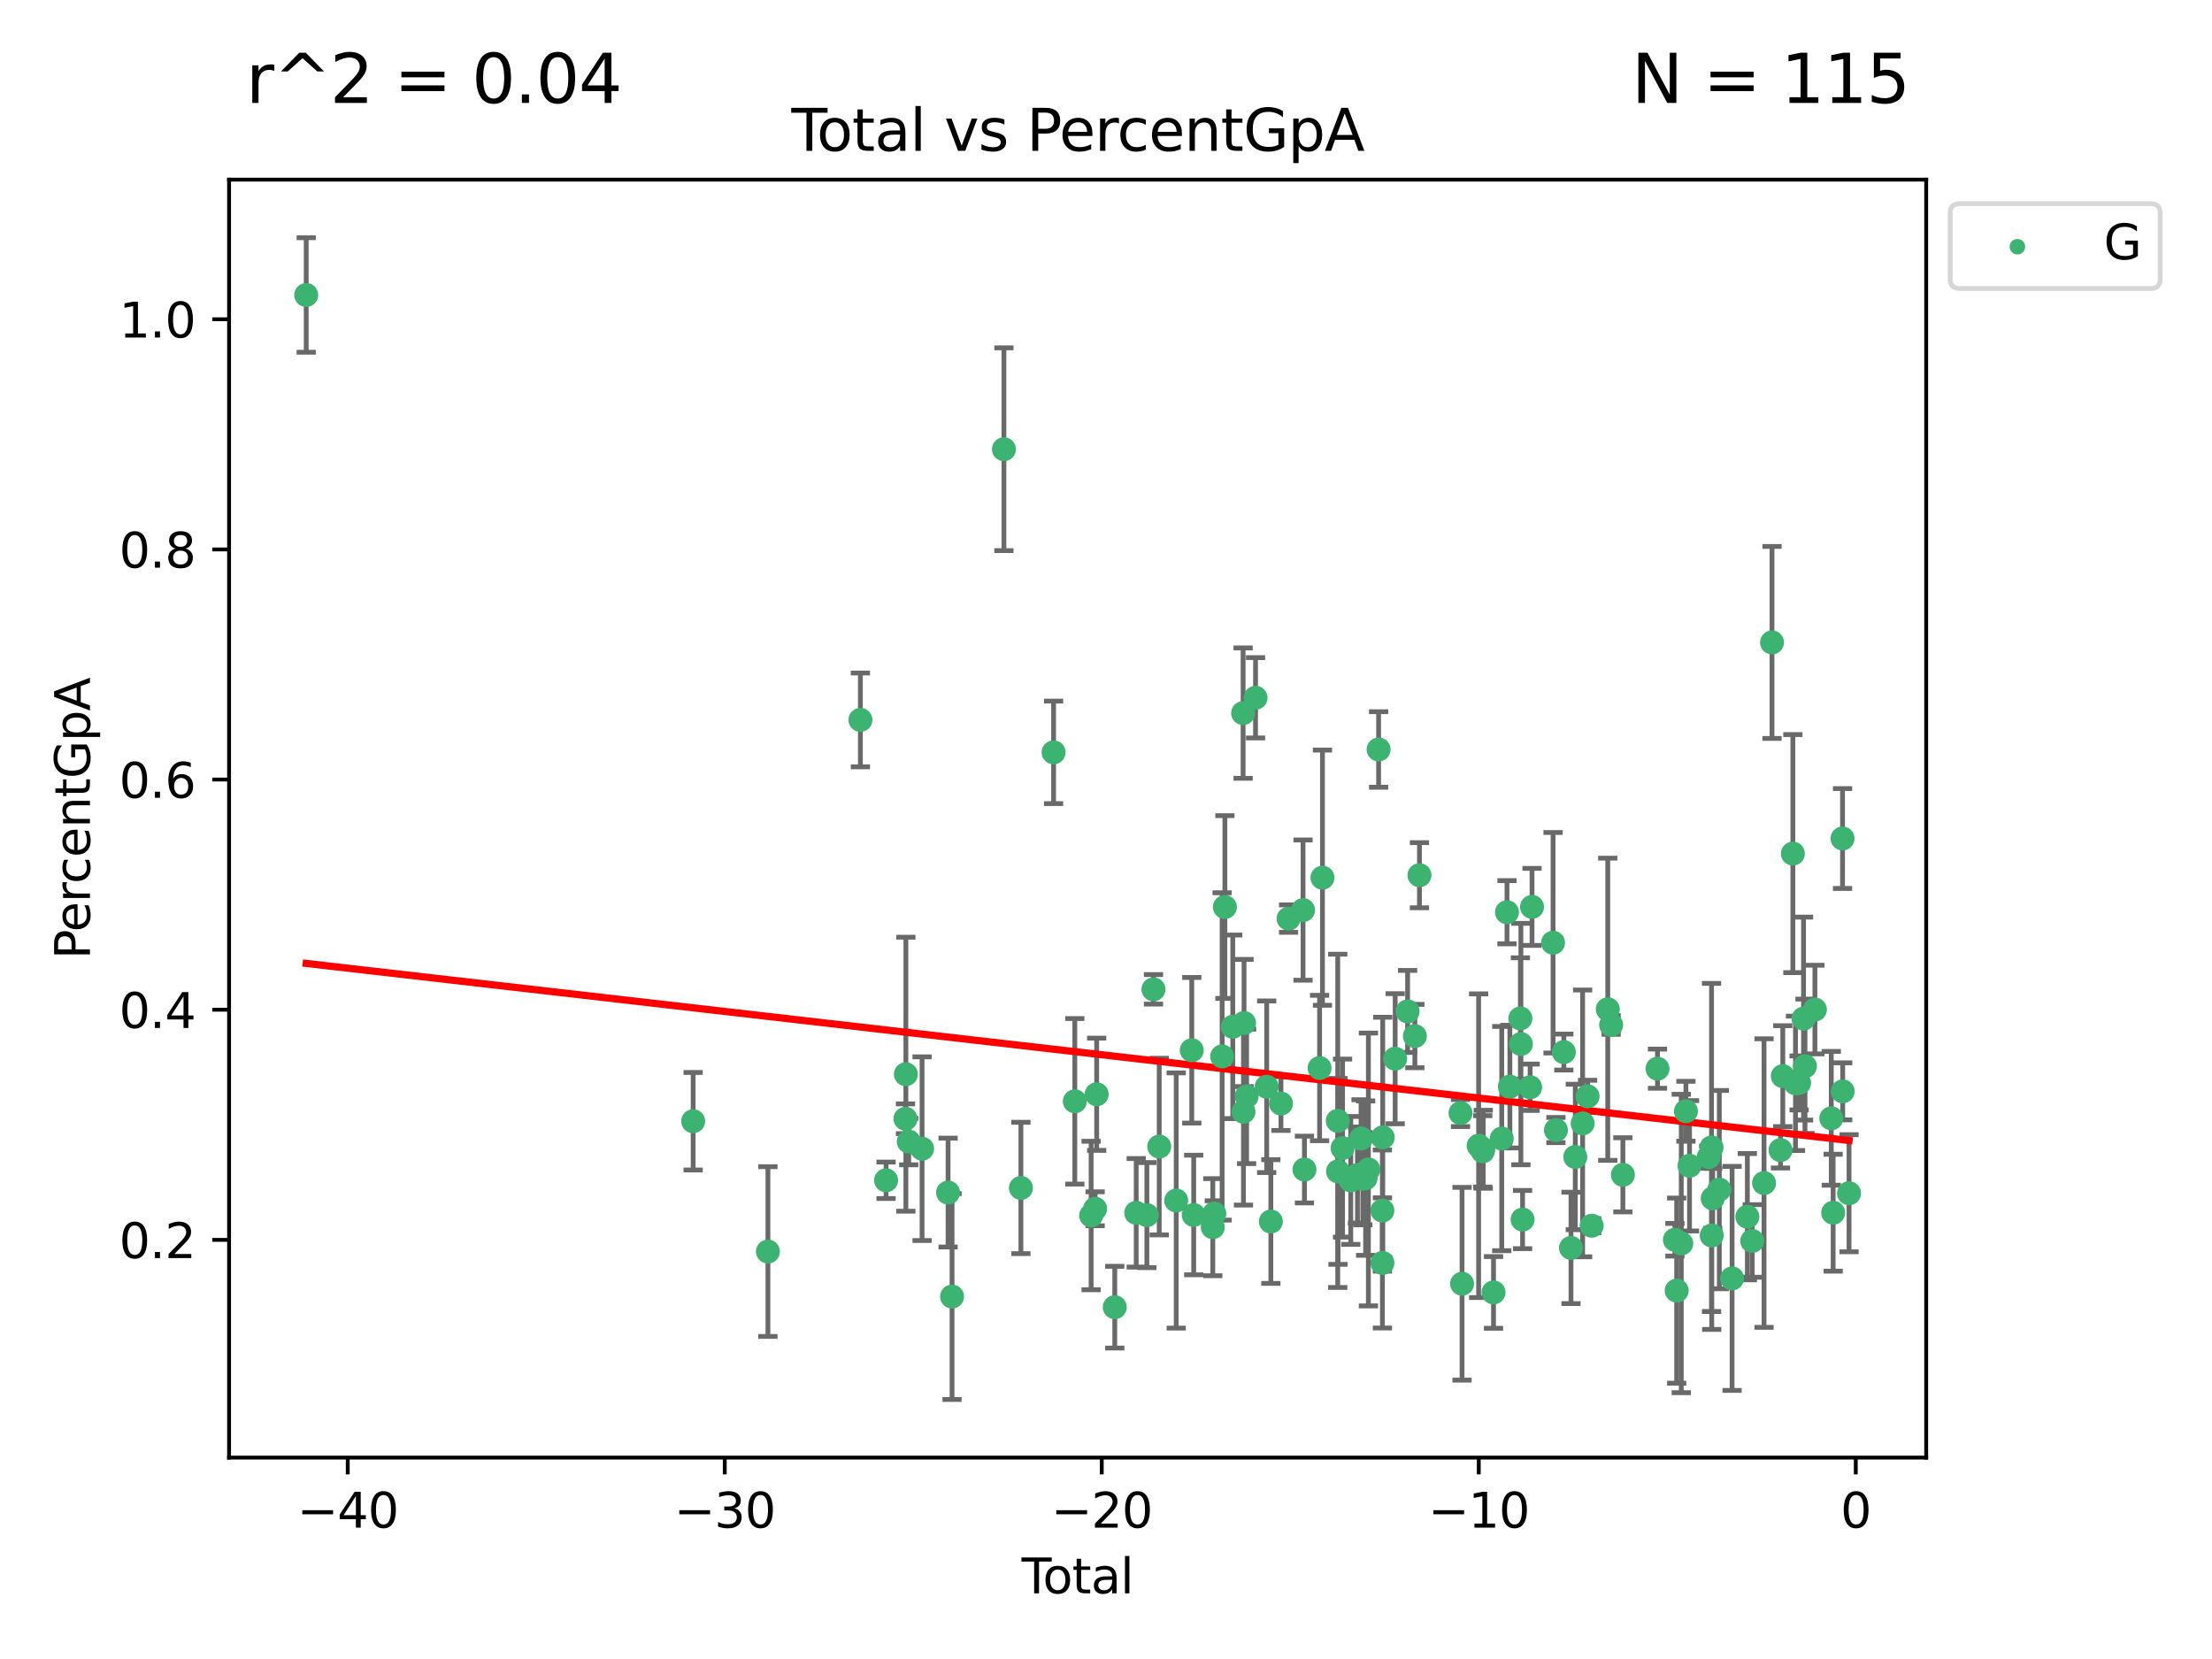 <?xml version="1.0" encoding="utf-8" standalone="no"?>
<!DOCTYPE svg PUBLIC "-//W3C//DTD SVG 1.1//EN"
  "http://www.w3.org/Graphics/SVG/1.1/DTD/svg11.dtd">
<svg xmlns:xlink="http://www.w3.org/1999/xlink" width="460.8pt" height="345.6pt" viewBox="0 0 460.8 345.6" xmlns="http://www.w3.org/2000/svg" version="1.1">
 <defs>
  <style type="text/css">*{stroke-linejoin: round; stroke-linecap: butt}</style>
 </defs>
 <g id="figure_1">
  <g id="patch_1">
   <path d="M 0 345.6 
L 460.8 345.6 
L 460.8 0 
L 0 0 
z
" style="fill: #ffffff"/>
  </g>
  <g id="axes_1">
   <g id="patch_2">
    <path d="M 47.72 303.64 
L 401.26 303.64 
L 401.26 37.423 
L 47.72 37.423 
z
" style="fill: #ffffff"/>
   </g>
   <g id="PathCollection_1">
    <defs>
     <path id="mab86a2fb49" d="M 0 1.118 
C 0.297 1.118 0.581 1 0.791 0.791 
C 1 0.581 1.118 0.297 1.118 0 
C 1.118 -0.297 1 -0.581 0.791 -0.791 
C 0.581 -1 0.297 -1.118 0 -1.118 
C -0.297 -1.118 -0.581 -1 -0.791 -0.791 
C -1 -0.581 -1.118 -0.297 -1.118 0 
C -1.118 0.297 -1 0.581 -0.791 0.791 
C -0.581 1 -0.297 1.118 0 1.118 
z
" style="stroke: #3cb371"/>
    </defs>
    <g clip-path="url(#p7c5c4dd1bd)">
     <use xlink:href="#mab86a2fb49" x="63.79" y="61.449" style="fill: #3cb371; stroke: #3cb371"/>
     <use xlink:href="#mab86a2fb49" x="144.396" y="233.57" style="fill: #3cb371; stroke: #3cb371"/>
     <use xlink:href="#mab86a2fb49" x="159.974" y="260.72" style="fill: #3cb371; stroke: #3cb371"/>
     <use xlink:href="#mab86a2fb49" x="179.237" y="149.97" style="fill: #3cb371; stroke: #3cb371"/>
     <use xlink:href="#mab86a2fb49" x="184.585" y="245.878" style="fill: #3cb371; stroke: #3cb371"/>
     <use xlink:href="#mab86a2fb49" x="188.629" y="233.058" style="fill: #3cb371; stroke: #3cb371"/>
     <use xlink:href="#mab86a2fb49" x="188.71" y="223.78" style="fill: #3cb371; stroke: #3cb371"/>
     <use xlink:href="#mab86a2fb49" x="189.305" y="237.819" style="fill: #3cb371; stroke: #3cb371"/>
     <use xlink:href="#mab86a2fb49" x="192.084" y="239.294" style="fill: #3cb371; stroke: #3cb371"/>
     <use xlink:href="#mab86a2fb49" x="197.5" y="248.436" style="fill: #3cb371; stroke: #3cb371"/>
     <use xlink:href="#mab86a2fb49" x="198.329" y="270.096" style="fill: #3cb371; stroke: #3cb371"/>
     <use xlink:href="#mab86a2fb49" x="209.136" y="93.581" style="fill: #3cb371; stroke: #3cb371"/>
     <use xlink:href="#mab86a2fb49" x="212.674" y="247.47" style="fill: #3cb371; stroke: #3cb371"/>
     <use xlink:href="#mab86a2fb49" x="219.482" y="156.726" style="fill: #3cb371; stroke: #3cb371"/>
     <use xlink:href="#mab86a2fb49" x="223.903" y="229.421" style="fill: #3cb371; stroke: #3cb371"/>
     <use xlink:href="#mab86a2fb49" x="227.301" y="253.212" style="fill: #3cb371; stroke: #3cb371"/>
     <use xlink:href="#mab86a2fb49" x="228.134" y="251.809" style="fill: #3cb371; stroke: #3cb371"/>
     <use xlink:href="#mab86a2fb49" x="228.458" y="227.954" style="fill: #3cb371; stroke: #3cb371"/>
     <use xlink:href="#mab86a2fb49" x="232.228" y="272.31" style="fill: #3cb371; stroke: #3cb371"/>
     <use xlink:href="#mab86a2fb49" x="236.692" y="252.654" style="fill: #3cb371; stroke: #3cb371"/>
     <use xlink:href="#mab86a2fb49" x="238.914" y="253.128" style="fill: #3cb371; stroke: #3cb371"/>
     <use xlink:href="#mab86a2fb49" x="240.29" y="206.097" style="fill: #3cb371; stroke: #3cb371"/>
     <use xlink:href="#mab86a2fb49" x="241.487" y="238.85" style="fill: #3cb371; stroke: #3cb371"/>
     <use xlink:href="#mab86a2fb49" x="245.026" y="250.086" style="fill: #3cb371; stroke: #3cb371"/>
     <use xlink:href="#mab86a2fb49" x="248.267" y="218.792" style="fill: #3cb371; stroke: #3cb371"/>
     <use xlink:href="#mab86a2fb49" x="248.67" y="253.101" style="fill: #3cb371; stroke: #3cb371"/>
     <use xlink:href="#mab86a2fb49" x="252.648" y="255.647" style="fill: #3cb371; stroke: #3cb371"/>
     <use xlink:href="#mab86a2fb49" x="252.969" y="252.815" style="fill: #3cb371; stroke: #3cb371"/>
     <use xlink:href="#mab86a2fb49" x="254.593" y="220.074" style="fill: #3cb371; stroke: #3cb371"/>
     <use xlink:href="#mab86a2fb49" x="255.168" y="188.95" style="fill: #3cb371; stroke: #3cb371"/>
     <use xlink:href="#mab86a2fb49" x="256.805" y="213.899" style="fill: #3cb371; stroke: #3cb371"/>
     <use xlink:href="#mab86a2fb49" x="258.964" y="148.552" style="fill: #3cb371; stroke: #3cb371"/>
     <use xlink:href="#mab86a2fb49" x="259.037" y="231.599" style="fill: #3cb371; stroke: #3cb371"/>
     <use xlink:href="#mab86a2fb49" x="259.158" y="213.11" style="fill: #3cb371; stroke: #3cb371"/>
     <use xlink:href="#mab86a2fb49" x="259.69" y="228.395" style="fill: #3cb371; stroke: #3cb371"/>
     <use xlink:href="#mab86a2fb49" x="261.552" y="145.36" style="fill: #3cb371; stroke: #3cb371"/>
     <use xlink:href="#mab86a2fb49" x="263.874" y="226.392" style="fill: #3cb371; stroke: #3cb371"/>
     <use xlink:href="#mab86a2fb49" x="264.742" y="254.469" style="fill: #3cb371; stroke: #3cb371"/>
     <use xlink:href="#mab86a2fb49" x="266.849" y="229.888" style="fill: #3cb371; stroke: #3cb371"/>
     <use xlink:href="#mab86a2fb49" x="268.433" y="191.365" style="fill: #3cb371; stroke: #3cb371"/>
     <use xlink:href="#mab86a2fb49" x="271.447" y="189.59" style="fill: #3cb371; stroke: #3cb371"/>
     <use xlink:href="#mab86a2fb49" x="271.741" y="243.637" style="fill: #3cb371; stroke: #3cb371"/>
     <use xlink:href="#mab86a2fb49" x="274.894" y="222.488" style="fill: #3cb371; stroke: #3cb371"/>
     <use xlink:href="#mab86a2fb49" x="275.491" y="182.836" style="fill: #3cb371; stroke: #3cb371"/>
     <use xlink:href="#mab86a2fb49" x="278.675" y="233.492" style="fill: #3cb371; stroke: #3cb371"/>
     <use xlink:href="#mab86a2fb49" x="278.73" y="244.021" style="fill: #3cb371; stroke: #3cb371"/>
     <use xlink:href="#mab86a2fb49" x="279.681" y="239.17" style="fill: #3cb371; stroke: #3cb371"/>
     <use xlink:href="#mab86a2fb49" x="281.39" y="245.902" style="fill: #3cb371; stroke: #3cb371"/>
     <use xlink:href="#mab86a2fb49" x="282.784" y="244.789" style="fill: #3cb371; stroke: #3cb371"/>
     <use xlink:href="#mab86a2fb49" x="283.534" y="237.157" style="fill: #3cb371; stroke: #3cb371"/>
     <use xlink:href="#mab86a2fb49" x="283.898" y="245.537" style="fill: #3cb371; stroke: #3cb371"/>
     <use xlink:href="#mab86a2fb49" x="284.486" y="245.424" style="fill: #3cb371; stroke: #3cb371"/>
     <use xlink:href="#mab86a2fb49" x="285.064" y="243.623" style="fill: #3cb371; stroke: #3cb371"/>
     <use xlink:href="#mab86a2fb49" x="287.19" y="156.126" style="fill: #3cb371; stroke: #3cb371"/>
     <use xlink:href="#mab86a2fb49" x="287.977" y="252.186" style="fill: #3cb371; stroke: #3cb371"/>
     <use xlink:href="#mab86a2fb49" x="287.984" y="263.091" style="fill: #3cb371; stroke: #3cb371"/>
     <use xlink:href="#mab86a2fb49" x="288.046" y="236.936" style="fill: #3cb371; stroke: #3cb371"/>
     <use xlink:href="#mab86a2fb49" x="290.639" y="220.548" style="fill: #3cb371; stroke: #3cb371"/>
     <use xlink:href="#mab86a2fb49" x="293.229" y="210.702" style="fill: #3cb371; stroke: #3cb371"/>
     <use xlink:href="#mab86a2fb49" x="294.743" y="215.829" style="fill: #3cb371; stroke: #3cb371"/>
     <use xlink:href="#mab86a2fb49" x="295.699" y="182.323" style="fill: #3cb371; stroke: #3cb371"/>
     <use xlink:href="#mab86a2fb49" x="304.253" y="231.866" style="fill: #3cb371; stroke: #3cb371"/>
     <use xlink:href="#mab86a2fb49" x="304.57" y="267.43" style="fill: #3cb371; stroke: #3cb371"/>
     <use xlink:href="#mab86a2fb49" x="308.026" y="238.675" style="fill: #3cb371; stroke: #3cb371"/>
     <use xlink:href="#mab86a2fb49" x="308.88" y="239.85" style="fill: #3cb371; stroke: #3cb371"/>
     <use xlink:href="#mab86a2fb49" x="308.988" y="239.414" style="fill: #3cb371; stroke: #3cb371"/>
     <use xlink:href="#mab86a2fb49" x="311.127" y="269.234" style="fill: #3cb371; stroke: #3cb371"/>
     <use xlink:href="#mab86a2fb49" x="312.839" y="237.186" style="fill: #3cb371; stroke: #3cb371"/>
     <use xlink:href="#mab86a2fb49" x="313.931" y="190.034" style="fill: #3cb371; stroke: #3cb371"/>
     <use xlink:href="#mab86a2fb49" x="314.537" y="226.366" style="fill: #3cb371; stroke: #3cb371"/>
     <use xlink:href="#mab86a2fb49" x="316.726" y="212.157" style="fill: #3cb371; stroke: #3cb371"/>
     <use xlink:href="#mab86a2fb49" x="316.828" y="217.493" style="fill: #3cb371; stroke: #3cb371"/>
     <use xlink:href="#mab86a2fb49" x="317.181" y="254.059" style="fill: #3cb371; stroke: #3cb371"/>
     <use xlink:href="#mab86a2fb49" x="318.754" y="226.491" style="fill: #3cb371; stroke: #3cb371"/>
     <use xlink:href="#mab86a2fb49" x="319.149" y="188.922" style="fill: #3cb371; stroke: #3cb371"/>
     <use xlink:href="#mab86a2fb49" x="323.529" y="196.391" style="fill: #3cb371; stroke: #3cb371"/>
     <use xlink:href="#mab86a2fb49" x="324.127" y="235.413" style="fill: #3cb371; stroke: #3cb371"/>
     <use xlink:href="#mab86a2fb49" x="325.773" y="219.166" style="fill: #3cb371; stroke: #3cb371"/>
     <use xlink:href="#mab86a2fb49" x="327.266" y="259.959" style="fill: #3cb371; stroke: #3cb371"/>
     <use xlink:href="#mab86a2fb49" x="328.162" y="241.014" style="fill: #3cb371; stroke: #3cb371"/>
     <use xlink:href="#mab86a2fb49" x="329.689" y="234.026" style="fill: #3cb371; stroke: #3cb371"/>
     <use xlink:href="#mab86a2fb49" x="330.724" y="228.378" style="fill: #3cb371; stroke: #3cb371"/>
     <use xlink:href="#mab86a2fb49" x="331.575" y="255.339" style="fill: #3cb371; stroke: #3cb371"/>
     <use xlink:href="#mab86a2fb49" x="334.926" y="210.25" style="fill: #3cb371; stroke: #3cb371"/>
     <use xlink:href="#mab86a2fb49" x="335.63" y="213.511" style="fill: #3cb371; stroke: #3cb371"/>
     <use xlink:href="#mab86a2fb49" x="338.076" y="244.738" style="fill: #3cb371; stroke: #3cb371"/>
     <use xlink:href="#mab86a2fb49" x="345.288" y="222.629" style="fill: #3cb371; stroke: #3cb371"/>
     <use xlink:href="#mab86a2fb49" x="348.914" y="258.263" style="fill: #3cb371; stroke: #3cb371"/>
     <use xlink:href="#mab86a2fb49" x="349.284" y="268.859" style="fill: #3cb371; stroke: #3cb371"/>
     <use xlink:href="#mab86a2fb49" x="350.238" y="259.041" style="fill: #3cb371; stroke: #3cb371"/>
     <use xlink:href="#mab86a2fb49" x="351.21" y="231.494" style="fill: #3cb371; stroke: #3cb371"/>
     <use xlink:href="#mab86a2fb49" x="351.957" y="242.854" style="fill: #3cb371; stroke: #3cb371"/>
     <use xlink:href="#mab86a2fb49" x="355.953" y="241.047" style="fill: #3cb371; stroke: #3cb371"/>
     <use xlink:href="#mab86a2fb49" x="356.545" y="239.034" style="fill: #3cb371; stroke: #3cb371"/>
     <use xlink:href="#mab86a2fb49" x="356.585" y="257.376" style="fill: #3cb371; stroke: #3cb371"/>
     <use xlink:href="#mab86a2fb49" x="356.788" y="249.647" style="fill: #3cb371; stroke: #3cb371"/>
     <use xlink:href="#mab86a2fb49" x="358.165" y="247.818" style="fill: #3cb371; stroke: #3cb371"/>
     <use xlink:href="#mab86a2fb49" x="360.827" y="266.316" style="fill: #3cb371; stroke: #3cb371"/>
     <use xlink:href="#mab86a2fb49" x="364.007" y="253.463" style="fill: #3cb371; stroke: #3cb371"/>
     <use xlink:href="#mab86a2fb49" x="365.018" y="258.513" style="fill: #3cb371; stroke: #3cb371"/>
     <use xlink:href="#mab86a2fb49" x="367.481" y="246.456" style="fill: #3cb371; stroke: #3cb371"/>
     <use xlink:href="#mab86a2fb49" x="369.144" y="133.828" style="fill: #3cb371; stroke: #3cb371"/>
     <use xlink:href="#mab86a2fb49" x="370.911" y="239.59" style="fill: #3cb371; stroke: #3cb371"/>
     <use xlink:href="#mab86a2fb49" x="371.387" y="224.178" style="fill: #3cb371; stroke: #3cb371"/>
     <use xlink:href="#mab86a2fb49" x="373.488" y="177.82" style="fill: #3cb371; stroke: #3cb371"/>
     <use xlink:href="#mab86a2fb49" x="374.034" y="225.675" style="fill: #3cb371; stroke: #3cb371"/>
     <use xlink:href="#mab86a2fb49" x="374.783" y="225.596" style="fill: #3cb371; stroke: #3cb371"/>
     <use xlink:href="#mab86a2fb49" x="375.709" y="212.19" style="fill: #3cb371; stroke: #3cb371"/>
     <use xlink:href="#mab86a2fb49" x="376.011" y="222.119" style="fill: #3cb371; stroke: #3cb371"/>
     <use xlink:href="#mab86a2fb49" x="378.08" y="210.31" style="fill: #3cb371; stroke: #3cb371"/>
     <use xlink:href="#mab86a2fb49" x="381.489" y="232.961" style="fill: #3cb371; stroke: #3cb371"/>
     <use xlink:href="#mab86a2fb49" x="381.88" y="252.63" style="fill: #3cb371; stroke: #3cb371"/>
     <use xlink:href="#mab86a2fb49" x="383.834" y="174.675" style="fill: #3cb371; stroke: #3cb371"/>
     <use xlink:href="#mab86a2fb49" x="383.87" y="227.346" style="fill: #3cb371; stroke: #3cb371"/>
     <use xlink:href="#mab86a2fb49" x="385.19" y="248.571" style="fill: #3cb371; stroke: #3cb371"/>
    </g>
   </g>
   <g id="matplotlib.axis_1">
    <g id="xtick_1">
     <g id="line2d_1">
      <defs>
       <path id="md64d3d958d" d="M 0 0 
L 0 3.5 
" style="stroke: #000000; stroke-width: 0.8"/>
      </defs>
      <g>
       <use xlink:href="#md64d3d958d" x="72.442" y="303.64" style="stroke: #000000; stroke-width: 0.8"/>
      </g>
     </g>
     <g id="text_1">
      <!-- −40 -->
      <g transform="translate(61.889 318.238) scale(0.1 -0.1)">
       <defs>
        <path id="DejaVuSans-2212" d="M 678 2272 
L 4684 2272 
L 4684 1741 
L 678 1741 
L 678 2272 
z
" transform="scale(0.016)"/>
        <path id="DejaVuSans-34" d="M 2419 4116 
L 825 1625 
L 2419 1625 
L 2419 4116 
z
M 2253 4666 
L 3047 4666 
L 3047 1625 
L 3713 1625 
L 3713 1100 
L 3047 1100 
L 3047 0 
L 2419 0 
L 2419 1100 
L 313 1100 
L 313 1709 
L 2253 4666 
z
" transform="scale(0.016)"/>
        <path id="DejaVuSans-30" d="M 2034 4250 
Q 1547 4250 1301 3770 
Q 1056 3291 1056 2328 
Q 1056 1369 1301 889 
Q 1547 409 2034 409 
Q 2525 409 2770 889 
Q 3016 1369 3016 2328 
Q 3016 3291 2770 3770 
Q 2525 4250 2034 4250 
z
M 2034 4750 
Q 2819 4750 3233 4129 
Q 3647 3509 3647 2328 
Q 3647 1150 3233 529 
Q 2819 -91 2034 -91 
Q 1250 -91 836 529 
Q 422 1150 422 2328 
Q 422 3509 836 4129 
Q 1250 4750 2034 4750 
z
" transform="scale(0.016)"/>
       </defs>
       <use xlink:href="#DejaVuSans-2212"/>
       <use xlink:href="#DejaVuSans-34" x="83.789"/>
       <use xlink:href="#DejaVuSans-30" x="147.412"/>
      </g>
     </g>
    </g>
    <g id="xtick_2">
     <g id="line2d_2">
      <g>
       <use xlink:href="#md64d3d958d" x="150.979" y="303.64" style="stroke: #000000; stroke-width: 0.8"/>
      </g>
     </g>
     <g id="text_2">
      <!-- −30 -->
      <g transform="translate(140.426 318.238) scale(0.1 -0.1)">
       <defs>
        <path id="DejaVuSans-33" d="M 2597 2516 
Q 3050 2419 3304 2112 
Q 3559 1806 3559 1356 
Q 3559 666 3084 287 
Q 2609 -91 1734 -91 
Q 1441 -91 1130 -33 
Q 819 25 488 141 
L 488 750 
Q 750 597 1062 519 
Q 1375 441 1716 441 
Q 2309 441 2620 675 
Q 2931 909 2931 1356 
Q 2931 1769 2642 2001 
Q 2353 2234 1838 2234 
L 1294 2234 
L 1294 2753 
L 1863 2753 
Q 2328 2753 2575 2939 
Q 2822 3125 2822 3475 
Q 2822 3834 2567 4026 
Q 2313 4219 1838 4219 
Q 1578 4219 1281 4162 
Q 984 4106 628 3988 
L 628 4550 
Q 988 4650 1302 4700 
Q 1616 4750 1894 4750 
Q 2613 4750 3031 4423 
Q 3450 4097 3450 3541 
Q 3450 3153 3228 2886 
Q 3006 2619 2597 2516 
z
" transform="scale(0.016)"/>
       </defs>
       <use xlink:href="#DejaVuSans-2212"/>
       <use xlink:href="#DejaVuSans-33" x="83.789"/>
       <use xlink:href="#DejaVuSans-30" x="147.412"/>
      </g>
     </g>
    </g>
    <g id="xtick_3">
     <g id="line2d_3">
      <g>
       <use xlink:href="#md64d3d958d" x="229.516" y="303.64" style="stroke: #000000; stroke-width: 0.8"/>
      </g>
     </g>
     <g id="text_3">
      <!-- −20 -->
      <g transform="translate(218.964 318.238) scale(0.1 -0.1)">
       <defs>
        <path id="DejaVuSans-32" d="M 1228 531 
L 3431 531 
L 3431 0 
L 469 0 
L 469 531 
Q 828 903 1448 1529 
Q 2069 2156 2228 2338 
Q 2531 2678 2651 2914 
Q 2772 3150 2772 3378 
Q 2772 3750 2511 3984 
Q 2250 4219 1831 4219 
Q 1534 4219 1204 4116 
Q 875 4013 500 3803 
L 500 4441 
Q 881 4594 1212 4672 
Q 1544 4750 1819 4750 
Q 2544 4750 2975 4387 
Q 3406 4025 3406 3419 
Q 3406 3131 3298 2873 
Q 3191 2616 2906 2266 
Q 2828 2175 2409 1742 
Q 1991 1309 1228 531 
z
" transform="scale(0.016)"/>
       </defs>
       <use xlink:href="#DejaVuSans-2212"/>
       <use xlink:href="#DejaVuSans-32" x="83.789"/>
       <use xlink:href="#DejaVuSans-30" x="147.412"/>
      </g>
     </g>
    </g>
    <g id="xtick_4">
     <g id="line2d_4">
      <g>
       <use xlink:href="#md64d3d958d" x="308.053" y="303.64" style="stroke: #000000; stroke-width: 0.8"/>
      </g>
     </g>
     <g id="text_4">
      <!-- −10 -->
      <g transform="translate(297.501 318.238) scale(0.1 -0.1)">
       <defs>
        <path id="DejaVuSans-31" d="M 794 531 
L 1825 531 
L 1825 4091 
L 703 3866 
L 703 4441 
L 1819 4666 
L 2450 4666 
L 2450 531 
L 3481 531 
L 3481 0 
L 794 0 
L 794 531 
z
" transform="scale(0.016)"/>
       </defs>
       <use xlink:href="#DejaVuSans-2212"/>
       <use xlink:href="#DejaVuSans-31" x="83.789"/>
       <use xlink:href="#DejaVuSans-30" x="147.412"/>
      </g>
     </g>
    </g>
    <g id="xtick_5">
     <g id="line2d_5">
      <g>
       <use xlink:href="#md64d3d958d" x="386.59" y="303.64" style="stroke: #000000; stroke-width: 0.8"/>
      </g>
     </g>
     <g id="text_5">
      <!-- 0 -->
      <g transform="translate(383.409 318.238) scale(0.1 -0.1)">
       <use xlink:href="#DejaVuSans-30"/>
      </g>
     </g>
    </g>
    <g id="text_6">
     <!-- Total -->
     <g transform="translate(212.813 331.917) scale(0.1 -0.1)">
      <defs>
       <path id="DejaVuSans-54" d="M -19 4666 
L 3928 4666 
L 3928 4134 
L 2272 4134 
L 2272 0 
L 1638 0 
L 1638 4134 
L -19 4134 
L -19 4666 
z
" transform="scale(0.016)"/>
       <path id="DejaVuSans-6f" d="M 1959 3097 
Q 1497 3097 1228 2736 
Q 959 2375 959 1747 
Q 959 1119 1226 758 
Q 1494 397 1959 397 
Q 2419 397 2687 759 
Q 2956 1122 2956 1747 
Q 2956 2369 2687 2733 
Q 2419 3097 1959 3097 
z
M 1959 3584 
Q 2709 3584 3137 3096 
Q 3566 2609 3566 1747 
Q 3566 888 3137 398 
Q 2709 -91 1959 -91 
Q 1206 -91 779 398 
Q 353 888 353 1747 
Q 353 2609 779 3096 
Q 1206 3584 1959 3584 
z
" transform="scale(0.016)"/>
       <path id="DejaVuSans-74" d="M 1172 4494 
L 1172 3500 
L 2356 3500 
L 2356 3053 
L 1172 3053 
L 1172 1153 
Q 1172 725 1289 603 
Q 1406 481 1766 481 
L 2356 481 
L 2356 0 
L 1766 0 
Q 1100 0 847 248 
Q 594 497 594 1153 
L 594 3053 
L 172 3053 
L 172 3500 
L 594 3500 
L 594 4494 
L 1172 4494 
z
" transform="scale(0.016)"/>
       <path id="DejaVuSans-61" d="M 2194 1759 
Q 1497 1759 1228 1600 
Q 959 1441 959 1056 
Q 959 750 1161 570 
Q 1363 391 1709 391 
Q 2188 391 2477 730 
Q 2766 1069 2766 1631 
L 2766 1759 
L 2194 1759 
z
M 3341 1997 
L 3341 0 
L 2766 0 
L 2766 531 
Q 2569 213 2275 61 
Q 1981 -91 1556 -91 
Q 1019 -91 701 211 
Q 384 513 384 1019 
Q 384 1609 779 1909 
Q 1175 2209 1959 2209 
L 2766 2209 
L 2766 2266 
Q 2766 2663 2505 2880 
Q 2244 3097 1772 3097 
Q 1472 3097 1187 3025 
Q 903 2953 641 2809 
L 641 3341 
Q 956 3463 1253 3523 
Q 1550 3584 1831 3584 
Q 2591 3584 2966 3190 
Q 3341 2797 3341 1997 
z
" transform="scale(0.016)"/>
       <path id="DejaVuSans-6c" d="M 603 4863 
L 1178 4863 
L 1178 0 
L 603 0 
L 603 4863 
z
" transform="scale(0.016)"/>
      </defs>
      <use xlink:href="#DejaVuSans-54"/>
      <use xlink:href="#DejaVuSans-6f" x="44.084"/>
      <use xlink:href="#DejaVuSans-74" x="105.266"/>
      <use xlink:href="#DejaVuSans-61" x="144.475"/>
      <use xlink:href="#DejaVuSans-6c" x="205.754"/>
     </g>
    </g>
   </g>
   <g id="matplotlib.axis_2">
    <g id="ytick_1">
     <g id="line2d_6">
      <defs>
       <path id="m69d6688e47" d="M 0 0 
L -3.5 0 
" style="stroke: #000000; stroke-width: 0.8"/>
      </defs>
      <g>
       <use xlink:href="#m69d6688e47" x="47.72" y="258.283" style="stroke: #000000; stroke-width: 0.8"/>
      </g>
     </g>
     <g id="text_7">
      <!-- 0.2 -->
      <g transform="translate(24.817 262.083) scale(0.1 -0.1)">
       <defs>
        <path id="DejaVuSans-2e" d="M 684 794 
L 1344 794 
L 1344 0 
L 684 0 
L 684 794 
z
" transform="scale(0.016)"/>
       </defs>
       <use xlink:href="#DejaVuSans-30"/>
       <use xlink:href="#DejaVuSans-2e" x="63.623"/>
       <use xlink:href="#DejaVuSans-32" x="95.41"/>
      </g>
     </g>
    </g>
    <g id="ytick_2">
     <g id="line2d_7">
      <g>
       <use xlink:href="#m69d6688e47" x="47.72" y="210.34" style="stroke: #000000; stroke-width: 0.8"/>
      </g>
     </g>
     <g id="text_8">
      <!-- 0.4 -->
      <g transform="translate(24.817 214.139) scale(0.1 -0.1)">
       <use xlink:href="#DejaVuSans-30"/>
       <use xlink:href="#DejaVuSans-2e" x="63.623"/>
       <use xlink:href="#DejaVuSans-34" x="95.41"/>
      </g>
     </g>
    </g>
    <g id="ytick_3">
     <g id="line2d_8">
      <g>
       <use xlink:href="#m69d6688e47" x="47.72" y="162.397" style="stroke: #000000; stroke-width: 0.8"/>
      </g>
     </g>
     <g id="text_9">
      <!-- 0.6 -->
      <g transform="translate(24.817 166.196) scale(0.1 -0.1)">
       <defs>
        <path id="DejaVuSans-36" d="M 2113 2584 
Q 1688 2584 1439 2293 
Q 1191 2003 1191 1497 
Q 1191 994 1439 701 
Q 1688 409 2113 409 
Q 2538 409 2786 701 
Q 3034 994 3034 1497 
Q 3034 2003 2786 2293 
Q 2538 2584 2113 2584 
z
M 3366 4563 
L 3366 3988 
Q 3128 4100 2886 4159 
Q 2644 4219 2406 4219 
Q 1781 4219 1451 3797 
Q 1122 3375 1075 2522 
Q 1259 2794 1537 2939 
Q 1816 3084 2150 3084 
Q 2853 3084 3261 2657 
Q 3669 2231 3669 1497 
Q 3669 778 3244 343 
Q 2819 -91 2113 -91 
Q 1303 -91 875 529 
Q 447 1150 447 2328 
Q 447 3434 972 4092 
Q 1497 4750 2381 4750 
Q 2619 4750 2861 4703 
Q 3103 4656 3366 4563 
z
" transform="scale(0.016)"/>
       </defs>
       <use xlink:href="#DejaVuSans-30"/>
       <use xlink:href="#DejaVuSans-2e" x="63.623"/>
       <use xlink:href="#DejaVuSans-36" x="95.41"/>
      </g>
     </g>
    </g>
    <g id="ytick_4">
     <g id="line2d_9">
      <g>
       <use xlink:href="#m69d6688e47" x="47.72" y="114.453" style="stroke: #000000; stroke-width: 0.8"/>
      </g>
     </g>
     <g id="text_10">
      <!-- 0.8 -->
      <g transform="translate(24.817 118.253) scale(0.1 -0.1)">
       <defs>
        <path id="DejaVuSans-38" d="M 2034 2216 
Q 1584 2216 1326 1975 
Q 1069 1734 1069 1313 
Q 1069 891 1326 650 
Q 1584 409 2034 409 
Q 2484 409 2743 651 
Q 3003 894 3003 1313 
Q 3003 1734 2745 1975 
Q 2488 2216 2034 2216 
z
M 1403 2484 
Q 997 2584 770 2862 
Q 544 3141 544 3541 
Q 544 4100 942 4425 
Q 1341 4750 2034 4750 
Q 2731 4750 3128 4425 
Q 3525 4100 3525 3541 
Q 3525 3141 3298 2862 
Q 3072 2584 2669 2484 
Q 3125 2378 3379 2068 
Q 3634 1759 3634 1313 
Q 3634 634 3220 271 
Q 2806 -91 2034 -91 
Q 1263 -91 848 271 
Q 434 634 434 1313 
Q 434 1759 690 2068 
Q 947 2378 1403 2484 
z
M 1172 3481 
Q 1172 3119 1398 2916 
Q 1625 2713 2034 2713 
Q 2441 2713 2670 2916 
Q 2900 3119 2900 3481 
Q 2900 3844 2670 4047 
Q 2441 4250 2034 4250 
Q 1625 4250 1398 4047 
Q 1172 3844 1172 3481 
z
" transform="scale(0.016)"/>
       </defs>
       <use xlink:href="#DejaVuSans-30"/>
       <use xlink:href="#DejaVuSans-2e" x="63.623"/>
       <use xlink:href="#DejaVuSans-38" x="95.41"/>
      </g>
     </g>
    </g>
    <g id="ytick_5">
     <g id="line2d_10">
      <g>
       <use xlink:href="#m69d6688e47" x="47.72" y="66.51" style="stroke: #000000; stroke-width: 0.8"/>
      </g>
     </g>
     <g id="text_11">
      <!-- 1.0 -->
      <g transform="translate(24.817 70.309) scale(0.1 -0.1)">
       <use xlink:href="#DejaVuSans-31"/>
       <use xlink:href="#DejaVuSans-2e" x="63.623"/>
       <use xlink:href="#DejaVuSans-30" x="95.41"/>
      </g>
     </g>
    </g>
    <g id="text_12">
     <!-- PercentGpA -->
     <g transform="translate(18.737 199.808) rotate(-90) scale(0.1 -0.1)">
      <defs>
       <path id="DejaVuSans-50" d="M 1259 4147 
L 1259 2394 
L 2053 2394 
Q 2494 2394 2734 2622 
Q 2975 2850 2975 3272 
Q 2975 3691 2734 3919 
Q 2494 4147 2053 4147 
L 1259 4147 
z
M 628 4666 
L 2053 4666 
Q 2838 4666 3239 4311 
Q 3641 3956 3641 3272 
Q 3641 2581 3239 2228 
Q 2838 1875 2053 1875 
L 1259 1875 
L 1259 0 
L 628 0 
L 628 4666 
z
" transform="scale(0.016)"/>
       <path id="DejaVuSans-65" d="M 3597 1894 
L 3597 1613 
L 953 1613 
Q 991 1019 1311 708 
Q 1631 397 2203 397 
Q 2534 397 2845 478 
Q 3156 559 3463 722 
L 3463 178 
Q 3153 47 2828 -22 
Q 2503 -91 2169 -91 
Q 1331 -91 842 396 
Q 353 884 353 1716 
Q 353 2575 817 3079 
Q 1281 3584 2069 3584 
Q 2775 3584 3186 3129 
Q 3597 2675 3597 1894 
z
M 3022 2063 
Q 3016 2534 2758 2815 
Q 2500 3097 2075 3097 
Q 1594 3097 1305 2825 
Q 1016 2553 972 2059 
L 3022 2063 
z
" transform="scale(0.016)"/>
       <path id="DejaVuSans-72" d="M 2631 2963 
Q 2534 3019 2420 3045 
Q 2306 3072 2169 3072 
Q 1681 3072 1420 2755 
Q 1159 2438 1159 1844 
L 1159 0 
L 581 0 
L 581 3500 
L 1159 3500 
L 1159 2956 
Q 1341 3275 1631 3429 
Q 1922 3584 2338 3584 
Q 2397 3584 2469 3576 
Q 2541 3569 2628 3553 
L 2631 2963 
z
" transform="scale(0.016)"/>
       <path id="DejaVuSans-63" d="M 3122 3366 
L 3122 2828 
Q 2878 2963 2633 3030 
Q 2388 3097 2138 3097 
Q 1578 3097 1268 2742 
Q 959 2388 959 1747 
Q 959 1106 1268 751 
Q 1578 397 2138 397 
Q 2388 397 2633 464 
Q 2878 531 3122 666 
L 3122 134 
Q 2881 22 2623 -34 
Q 2366 -91 2075 -91 
Q 1284 -91 818 406 
Q 353 903 353 1747 
Q 353 2603 823 3093 
Q 1294 3584 2113 3584 
Q 2378 3584 2631 3529 
Q 2884 3475 3122 3366 
z
" transform="scale(0.016)"/>
       <path id="DejaVuSans-6e" d="M 3513 2113 
L 3513 0 
L 2938 0 
L 2938 2094 
Q 2938 2591 2744 2837 
Q 2550 3084 2163 3084 
Q 1697 3084 1428 2787 
Q 1159 2491 1159 1978 
L 1159 0 
L 581 0 
L 581 3500 
L 1159 3500 
L 1159 2956 
Q 1366 3272 1645 3428 
Q 1925 3584 2291 3584 
Q 2894 3584 3203 3211 
Q 3513 2838 3513 2113 
z
" transform="scale(0.016)"/>
       <path id="DejaVuSans-47" d="M 3809 666 
L 3809 1919 
L 2778 1919 
L 2778 2438 
L 4434 2438 
L 4434 434 
Q 4069 175 3628 42 
Q 3188 -91 2688 -91 
Q 1594 -91 976 548 
Q 359 1188 359 2328 
Q 359 3472 976 4111 
Q 1594 4750 2688 4750 
Q 3144 4750 3555 4637 
Q 3966 4525 4313 4306 
L 4313 3634 
Q 3963 3931 3569 4081 
Q 3175 4231 2741 4231 
Q 1884 4231 1454 3753 
Q 1025 3275 1025 2328 
Q 1025 1384 1454 906 
Q 1884 428 2741 428 
Q 3075 428 3337 486 
Q 3600 544 3809 666 
z
" transform="scale(0.016)"/>
       <path id="DejaVuSans-70" d="M 1159 525 
L 1159 -1331 
L 581 -1331 
L 581 3500 
L 1159 3500 
L 1159 2969 
Q 1341 3281 1617 3432 
Q 1894 3584 2278 3584 
Q 2916 3584 3314 3078 
Q 3713 2572 3713 1747 
Q 3713 922 3314 415 
Q 2916 -91 2278 -91 
Q 1894 -91 1617 61 
Q 1341 213 1159 525 
z
M 3116 1747 
Q 3116 2381 2855 2742 
Q 2594 3103 2138 3103 
Q 1681 3103 1420 2742 
Q 1159 2381 1159 1747 
Q 1159 1113 1420 752 
Q 1681 391 2138 391 
Q 2594 391 2855 752 
Q 3116 1113 3116 1747 
z
" transform="scale(0.016)"/>
       <path id="DejaVuSans-41" d="M 2188 4044 
L 1331 1722 
L 3047 1722 
L 2188 4044 
z
M 1831 4666 
L 2547 4666 
L 4325 0 
L 3669 0 
L 3244 1197 
L 1141 1197 
L 716 0 
L 50 0 
L 1831 4666 
z
" transform="scale(0.016)"/>
      </defs>
      <use xlink:href="#DejaVuSans-50"/>
      <use xlink:href="#DejaVuSans-65" x="56.678"/>
      <use xlink:href="#DejaVuSans-72" x="118.201"/>
      <use xlink:href="#DejaVuSans-63" x="157.064"/>
      <use xlink:href="#DejaVuSans-65" x="212.045"/>
      <use xlink:href="#DejaVuSans-6e" x="273.568"/>
      <use xlink:href="#DejaVuSans-74" x="336.947"/>
      <use xlink:href="#DejaVuSans-47" x="376.156"/>
      <use xlink:href="#DejaVuSans-70" x="453.646"/>
      <use xlink:href="#DejaVuSans-41" x="517.123"/>
     </g>
    </g>
   </g>
   <g id="LineCollection_1">
    <path d="M 63.79 73.374 
L 63.79 49.524 
" clip-path="url(#p7c5c4dd1bd)" style="fill: none; stroke: #696969"/>
    <path d="M 144.396 243.724 
L 144.396 223.416 
" clip-path="url(#p7c5c4dd1bd)" style="fill: none; stroke: #696969"/>
    <path d="M 159.974 278.401 
L 159.974 243.039 
" clip-path="url(#p7c5c4dd1bd)" style="fill: none; stroke: #696969"/>
    <path d="M 179.237 159.744 
L 179.237 140.196 
" clip-path="url(#p7c5c4dd1bd)" style="fill: none; stroke: #696969"/>
    <path d="M 184.585 249.672 
L 184.585 242.083 
" clip-path="url(#p7c5c4dd1bd)" style="fill: none; stroke: #696969"/>
    <path d="M 188.629 236.16 
L 188.629 229.955 
" clip-path="url(#p7c5c4dd1bd)" style="fill: none; stroke: #696969"/>
    <path d="M 188.71 252.32 
L 188.71 195.241 
" clip-path="url(#p7c5c4dd1bd)" style="fill: none; stroke: #696969"/>
    <path d="M 189.305 242.653 
L 189.305 232.984 
" clip-path="url(#p7c5c4dd1bd)" style="fill: none; stroke: #696969"/>
    <path d="M 192.084 258.424 
L 192.084 220.164 
" clip-path="url(#p7c5c4dd1bd)" style="fill: none; stroke: #696969"/>
    <path d="M 197.5 259.775 
L 197.5 237.096 
" clip-path="url(#p7c5c4dd1bd)" style="fill: none; stroke: #696969"/>
    <path d="M 198.329 291.539 
L 198.329 248.653 
" clip-path="url(#p7c5c4dd1bd)" style="fill: none; stroke: #696969"/>
    <path d="M 209.136 114.702 
L 209.136 72.461 
" clip-path="url(#p7c5c4dd1bd)" style="fill: none; stroke: #696969"/>
    <path d="M 212.674 261.149 
L 212.674 233.791 
" clip-path="url(#p7c5c4dd1bd)" style="fill: none; stroke: #696969"/>
    <path d="M 219.482 167.402 
L 219.482 146.051 
" clip-path="url(#p7c5c4dd1bd)" style="fill: none; stroke: #696969"/>
    <path d="M 223.903 246.66 
L 223.903 212.181 
" clip-path="url(#p7c5c4dd1bd)" style="fill: none; stroke: #696969"/>
    <path d="M 227.301 268.676 
L 227.301 237.748 
" clip-path="url(#p7c5c4dd1bd)" style="fill: none; stroke: #696969"/>
    <path d="M 228.134 255.347 
L 228.134 248.272 
" clip-path="url(#p7c5c4dd1bd)" style="fill: none; stroke: #696969"/>
    <path d="M 228.458 239.643 
L 228.458 216.265 
" clip-path="url(#p7c5c4dd1bd)" style="fill: none; stroke: #696969"/>
    <path d="M 232.228 280.822 
L 232.228 263.797 
" clip-path="url(#p7c5c4dd1bd)" style="fill: none; stroke: #696969"/>
    <path d="M 236.692 263.96 
L 236.692 241.348 
" clip-path="url(#p7c5c4dd1bd)" style="fill: none; stroke: #696969"/>
    <path d="M 238.914 264.071 
L 238.914 242.185 
" clip-path="url(#p7c5c4dd1bd)" style="fill: none; stroke: #696969"/>
    <path d="M 240.29 209.172 
L 240.29 203.023 
" clip-path="url(#p7c5c4dd1bd)" style="fill: none; stroke: #696969"/>
    <path d="M 241.487 257.251 
L 241.487 220.449 
" clip-path="url(#p7c5c4dd1bd)" style="fill: none; stroke: #696969"/>
    <path d="M 245.026 276.671 
L 245.026 223.501 
" clip-path="url(#p7c5c4dd1bd)" style="fill: none; stroke: #696969"/>
    <path d="M 248.267 233.959 
L 248.267 203.625 
" clip-path="url(#p7c5c4dd1bd)" style="fill: none; stroke: #696969"/>
    <path d="M 248.67 265.56 
L 248.67 240.643 
" clip-path="url(#p7c5c4dd1bd)" style="fill: none; stroke: #696969"/>
    <path d="M 252.648 265.759 
L 252.648 245.535 
" clip-path="url(#p7c5c4dd1bd)" style="fill: none; stroke: #696969"/>
    <path d="M 252.969 255.49 
L 252.969 250.139 
" clip-path="url(#p7c5c4dd1bd)" style="fill: none; stroke: #696969"/>
    <path d="M 254.593 254.168 
L 254.593 185.98 
" clip-path="url(#p7c5c4dd1bd)" style="fill: none; stroke: #696969"/>
    <path d="M 255.168 207.99 
L 255.168 169.911 
" clip-path="url(#p7c5c4dd1bd)" style="fill: none; stroke: #696969"/>
    <path d="M 256.805 233.017 
L 256.805 194.781 
" clip-path="url(#p7c5c4dd1bd)" style="fill: none; stroke: #696969"/>
    <path d="M 258.964 162.131 
L 258.964 134.973 
" clip-path="url(#p7c5c4dd1bd)" style="fill: none; stroke: #696969"/>
    <path d="M 259.037 251.041 
L 259.037 212.157 
" clip-path="url(#p7c5c4dd1bd)" style="fill: none; stroke: #696969"/>
    <path d="M 259.158 226.356 
L 259.158 199.863 
" clip-path="url(#p7c5c4dd1bd)" style="fill: none; stroke: #696969"/>
    <path d="M 259.69 242.402 
L 259.69 214.387 
" clip-path="url(#p7c5c4dd1bd)" style="fill: none; stroke: #696969"/>
    <path d="M 261.552 153.727 
L 261.552 136.994 
" clip-path="url(#p7c5c4dd1bd)" style="fill: none; stroke: #696969"/>
    <path d="M 263.874 244.269 
L 263.874 208.515 
" clip-path="url(#p7c5c4dd1bd)" style="fill: none; stroke: #696969"/>
    <path d="M 264.742 267.354 
L 264.742 241.583 
" clip-path="url(#p7c5c4dd1bd)" style="fill: none; stroke: #696969"/>
    <path d="M 266.849 235.491 
L 266.849 224.285 
" clip-path="url(#p7c5c4dd1bd)" style="fill: none; stroke: #696969"/>
    <path d="M 268.433 194.22 
L 268.433 188.511 
" clip-path="url(#p7c5c4dd1bd)" style="fill: none; stroke: #696969"/>
    <path d="M 271.447 204.198 
L 271.447 174.981 
" clip-path="url(#p7c5c4dd1bd)" style="fill: none; stroke: #696969"/>
    <path d="M 271.741 250.594 
L 271.741 236.681 
" clip-path="url(#p7c5c4dd1bd)" style="fill: none; stroke: #696969"/>
    <path d="M 274.894 237.635 
L 274.894 207.342 
" clip-path="url(#p7c5c4dd1bd)" style="fill: none; stroke: #696969"/>
    <path d="M 275.491 209.421 
L 275.491 156.252 
" clip-path="url(#p7c5c4dd1bd)" style="fill: none; stroke: #696969"/>
    <path d="M 278.675 268.206 
L 278.675 198.779 
" clip-path="url(#p7c5c4dd1bd)" style="fill: none; stroke: #696969"/>
    <path d="M 278.73 263.39 
L 278.73 224.653 
" clip-path="url(#p7c5c4dd1bd)" style="fill: none; stroke: #696969"/>
    <path d="M 279.681 257.713 
L 279.681 220.627 
" clip-path="url(#p7c5c4dd1bd)" style="fill: none; stroke: #696969"/>
    <path d="M 281.39 259.223 
L 281.39 232.58 
" clip-path="url(#p7c5c4dd1bd)" style="fill: none; stroke: #696969"/>
    <path d="M 282.784 254.792 
L 282.784 234.785 
" clip-path="url(#p7c5c4dd1bd)" style="fill: none; stroke: #696969"/>
    <path d="M 283.534 245.215 
L 283.534 229.098 
" clip-path="url(#p7c5c4dd1bd)" style="fill: none; stroke: #696969"/>
    <path d="M 283.898 255.148 
L 283.898 235.925 
" clip-path="url(#p7c5c4dd1bd)" style="fill: none; stroke: #696969"/>
    <path d="M 284.486 261.506 
L 284.486 229.342 
" clip-path="url(#p7c5c4dd1bd)" style="fill: none; stroke: #696969"/>
    <path d="M 285.064 272.044 
L 285.064 215.203 
" clip-path="url(#p7c5c4dd1bd)" style="fill: none; stroke: #696969"/>
    <path d="M 287.19 163.995 
L 287.19 148.258 
" clip-path="url(#p7c5c4dd1bd)" style="fill: none; stroke: #696969"/>
    <path d="M 287.977 264.809 
L 287.977 239.563 
" clip-path="url(#p7c5c4dd1bd)" style="fill: none; stroke: #696969"/>
    <path d="M 287.984 276.648 
L 287.984 249.534 
" clip-path="url(#p7c5c4dd1bd)" style="fill: none; stroke: #696969"/>
    <path d="M 288.046 261.96 
L 288.046 211.912 
" clip-path="url(#p7c5c4dd1bd)" style="fill: none; stroke: #696969"/>
    <path d="M 290.639 234.1 
L 290.639 206.996 
" clip-path="url(#p7c5c4dd1bd)" style="fill: none; stroke: #696969"/>
    <path d="M 293.229 219.247 
L 293.229 202.158 
" clip-path="url(#p7c5c4dd1bd)" style="fill: none; stroke: #696969"/>
    <path d="M 294.743 222.431 
L 294.743 209.228 
" clip-path="url(#p7c5c4dd1bd)" style="fill: none; stroke: #696969"/>
    <path d="M 295.699 189.105 
L 295.699 175.541 
" clip-path="url(#p7c5c4dd1bd)" style="fill: none; stroke: #696969"/>
    <path d="M 304.253 234.68 
L 304.253 229.053 
" clip-path="url(#p7c5c4dd1bd)" style="fill: none; stroke: #696969"/>
    <path d="M 304.57 287.504 
L 304.57 247.355 
" clip-path="url(#p7c5c4dd1bd)" style="fill: none; stroke: #696969"/>
    <path d="M 308.026 270.309 
L 308.026 207.041 
" clip-path="url(#p7c5c4dd1bd)" style="fill: none; stroke: #696969"/>
    <path d="M 308.88 247.284 
L 308.88 232.417 
" clip-path="url(#p7c5c4dd1bd)" style="fill: none; stroke: #696969"/>
    <path d="M 308.988 247.536 
L 308.988 231.292 
" clip-path="url(#p7c5c4dd1bd)" style="fill: none; stroke: #696969"/>
    <path d="M 311.127 276.706 
L 311.127 261.763 
" clip-path="url(#p7c5c4dd1bd)" style="fill: none; stroke: #696969"/>
    <path d="M 312.839 260.543 
L 312.839 213.828 
" clip-path="url(#p7c5c4dd1bd)" style="fill: none; stroke: #696969"/>
    <path d="M 313.931 196.621 
L 313.931 183.447 
" clip-path="url(#p7c5c4dd1bd)" style="fill: none; stroke: #696969"/>
    <path d="M 314.537 239.145 
L 314.537 213.586 
" clip-path="url(#p7c5c4dd1bd)" style="fill: none; stroke: #696969"/>
    <path d="M 316.726 224.791 
L 316.726 199.523 
" clip-path="url(#p7c5c4dd1bd)" style="fill: none; stroke: #696969"/>
    <path d="M 316.828 242.639 
L 316.828 192.347 
" clip-path="url(#p7c5c4dd1bd)" style="fill: none; stroke: #696969"/>
    <path d="M 317.181 260.121 
L 317.181 247.997 
" clip-path="url(#p7c5c4dd1bd)" style="fill: none; stroke: #696969"/>
    <path d="M 318.754 231.321 
L 318.754 221.662 
" clip-path="url(#p7c5c4dd1bd)" style="fill: none; stroke: #696969"/>
    <path d="M 319.149 196.948 
L 319.149 180.896 
" clip-path="url(#p7c5c4dd1bd)" style="fill: none; stroke: #696969"/>
    <path d="M 323.529 219.355 
L 323.529 173.428 
" clip-path="url(#p7c5c4dd1bd)" style="fill: none; stroke: #696969"/>
    <path d="M 324.127 238.032 
L 324.127 232.794 
" clip-path="url(#p7c5c4dd1bd)" style="fill: none; stroke: #696969"/>
    <path d="M 325.773 222.914 
L 325.773 215.417 
" clip-path="url(#p7c5c4dd1bd)" style="fill: none; stroke: #696969"/>
    <path d="M 327.266 271.56 
L 327.266 248.357 
" clip-path="url(#p7c5c4dd1bd)" style="fill: none; stroke: #696969"/>
    <path d="M 328.162 256.167 
L 328.162 225.861 
" clip-path="url(#p7c5c4dd1bd)" style="fill: none; stroke: #696969"/>
    <path d="M 329.689 261.812 
L 329.689 206.24 
" clip-path="url(#p7c5c4dd1bd)" style="fill: none; stroke: #696969"/>
    <path d="M 330.724 231.712 
L 330.724 225.044 
" clip-path="url(#p7c5c4dd1bd)" style="fill: none; stroke: #696969"/>
    <path d="M 331.575 256.813 
L 331.575 253.864 
" clip-path="url(#p7c5c4dd1bd)" style="fill: none; stroke: #696969"/>
    <path d="M 334.926 241.725 
L 334.926 178.775 
" clip-path="url(#p7c5c4dd1bd)" style="fill: none; stroke: #696969"/>
    <path d="M 335.63 215.457 
L 335.63 211.566 
" clip-path="url(#p7c5c4dd1bd)" style="fill: none; stroke: #696969"/>
    <path d="M 338.076 252.465 
L 338.076 237.011 
" clip-path="url(#p7c5c4dd1bd)" style="fill: none; stroke: #696969"/>
    <path d="M 345.288 226.711 
L 345.288 218.547 
" clip-path="url(#p7c5c4dd1bd)" style="fill: none; stroke: #696969"/>
    <path d="M 348.914 261.662 
L 348.914 254.864 
" clip-path="url(#p7c5c4dd1bd)" style="fill: none; stroke: #696969"/>
    <path d="M 349.284 288.143 
L 349.284 249.575 
" clip-path="url(#p7c5c4dd1bd)" style="fill: none; stroke: #696969"/>
    <path d="M 350.238 290.121 
L 350.238 227.961 
" clip-path="url(#p7c5c4dd1bd)" style="fill: none; stroke: #696969"/>
    <path d="M 351.21 237.734 
L 351.21 225.254 
" clip-path="url(#p7c5c4dd1bd)" style="fill: none; stroke: #696969"/>
    <path d="M 351.957 256.428 
L 351.957 229.28 
" clip-path="url(#p7c5c4dd1bd)" style="fill: none; stroke: #696969"/>
    <path d="M 355.953 243.34 
L 355.953 238.754 
" clip-path="url(#p7c5c4dd1bd)" style="fill: none; stroke: #696969"/>
    <path d="M 356.545 273.211 
L 356.545 204.857 
" clip-path="url(#p7c5c4dd1bd)" style="fill: none; stroke: #696969"/>
    <path d="M 356.585 276.941 
L 356.585 237.812 
" clip-path="url(#p7c5c4dd1bd)" style="fill: none; stroke: #696969"/>
    <path d="M 356.788 255.886 
L 356.788 243.407 
" clip-path="url(#p7c5c4dd1bd)" style="fill: none; stroke: #696969"/>
    <path d="M 358.165 268.472 
L 358.165 227.165 
" clip-path="url(#p7c5c4dd1bd)" style="fill: none; stroke: #696969"/>
    <path d="M 360.827 289.648 
L 360.827 242.985 
" clip-path="url(#p7c5c4dd1bd)" style="fill: none; stroke: #696969"/>
    <path d="M 364.007 266.621 
L 364.007 240.305 
" clip-path="url(#p7c5c4dd1bd)" style="fill: none; stroke: #696969"/>
    <path d="M 365.018 266.071 
L 365.018 250.955 
" clip-path="url(#p7c5c4dd1bd)" style="fill: none; stroke: #696969"/>
    <path d="M 367.481 276.512 
L 367.481 216.399 
" clip-path="url(#p7c5c4dd1bd)" style="fill: none; stroke: #696969"/>
    <path d="M 369.144 153.826 
L 369.144 113.83 
" clip-path="url(#p7c5c4dd1bd)" style="fill: none; stroke: #696969"/>
    <path d="M 370.911 243.314 
L 370.911 235.866 
" clip-path="url(#p7c5c4dd1bd)" style="fill: none; stroke: #696969"/>
    <path d="M 371.387 234.687 
L 371.387 213.668 
" clip-path="url(#p7c5c4dd1bd)" style="fill: none; stroke: #696969"/>
    <path d="M 373.488 202.619 
L 373.488 153.022 
" clip-path="url(#p7c5c4dd1bd)" style="fill: none; stroke: #696969"/>
    <path d="M 374.034 239.67 
L 374.034 211.68 
" clip-path="url(#p7c5c4dd1bd)" style="fill: none; stroke: #696969"/>
    <path d="M 374.783 231.225 
L 374.783 219.967 
" clip-path="url(#p7c5c4dd1bd)" style="fill: none; stroke: #696969"/>
    <path d="M 375.709 233.328 
L 375.709 191.052 
" clip-path="url(#p7c5c4dd1bd)" style="fill: none; stroke: #696969"/>
    <path d="M 376.011 236.107 
L 376.011 208.132 
" clip-path="url(#p7c5c4dd1bd)" style="fill: none; stroke: #696969"/>
    <path d="M 378.08 219.546 
L 378.08 201.074 
" clip-path="url(#p7c5c4dd1bd)" style="fill: none; stroke: #696969"/>
    <path d="M 381.489 246.894 
L 381.489 219.027 
" clip-path="url(#p7c5c4dd1bd)" style="fill: none; stroke: #696969"/>
    <path d="M 381.88 264.807 
L 381.88 240.453 
" clip-path="url(#p7c5c4dd1bd)" style="fill: none; stroke: #696969"/>
    <path d="M 383.834 185.082 
L 383.834 164.269 
" clip-path="url(#p7c5c4dd1bd)" style="fill: none; stroke: #696969"/>
    <path d="M 383.87 233.288 
L 383.87 221.404 
" clip-path="url(#p7c5c4dd1bd)" style="fill: none; stroke: #696969"/>
    <path d="M 385.19 260.77 
L 385.19 236.372 
" clip-path="url(#p7c5c4dd1bd)" style="fill: none; stroke: #696969"/>
   </g>
   <g id="line2d_11">
    <defs>
     <path id="mf905df1b9c" d="M 2 0 
L -2 -0 
" style="stroke: #696969"/>
    </defs>
    <g clip-path="url(#p7c5c4dd1bd)">
     <use xlink:href="#mf905df1b9c" x="63.79" y="73.374" style="fill: #696969; stroke: #696969"/>
     <use xlink:href="#mf905df1b9c" x="144.396" y="243.724" style="fill: #696969; stroke: #696969"/>
     <use xlink:href="#mf905df1b9c" x="159.974" y="278.401" style="fill: #696969; stroke: #696969"/>
     <use xlink:href="#mf905df1b9c" x="179.237" y="159.744" style="fill: #696969; stroke: #696969"/>
     <use xlink:href="#mf905df1b9c" x="184.585" y="249.672" style="fill: #696969; stroke: #696969"/>
     <use xlink:href="#mf905df1b9c" x="188.629" y="236.16" style="fill: #696969; stroke: #696969"/>
     <use xlink:href="#mf905df1b9c" x="188.71" y="252.32" style="fill: #696969; stroke: #696969"/>
     <use xlink:href="#mf905df1b9c" x="189.305" y="242.653" style="fill: #696969; stroke: #696969"/>
     <use xlink:href="#mf905df1b9c" x="192.084" y="258.424" style="fill: #696969; stroke: #696969"/>
     <use xlink:href="#mf905df1b9c" x="197.5" y="259.775" style="fill: #696969; stroke: #696969"/>
     <use xlink:href="#mf905df1b9c" x="198.329" y="291.539" style="fill: #696969; stroke: #696969"/>
     <use xlink:href="#mf905df1b9c" x="209.136" y="114.702" style="fill: #696969; stroke: #696969"/>
     <use xlink:href="#mf905df1b9c" x="212.674" y="261.149" style="fill: #696969; stroke: #696969"/>
     <use xlink:href="#mf905df1b9c" x="219.482" y="167.402" style="fill: #696969; stroke: #696969"/>
     <use xlink:href="#mf905df1b9c" x="223.903" y="246.66" style="fill: #696969; stroke: #696969"/>
     <use xlink:href="#mf905df1b9c" x="227.301" y="268.676" style="fill: #696969; stroke: #696969"/>
     <use xlink:href="#mf905df1b9c" x="228.134" y="255.347" style="fill: #696969; stroke: #696969"/>
     <use xlink:href="#mf905df1b9c" x="228.458" y="239.643" style="fill: #696969; stroke: #696969"/>
     <use xlink:href="#mf905df1b9c" x="232.228" y="280.822" style="fill: #696969; stroke: #696969"/>
     <use xlink:href="#mf905df1b9c" x="236.692" y="263.96" style="fill: #696969; stroke: #696969"/>
     <use xlink:href="#mf905df1b9c" x="238.914" y="264.071" style="fill: #696969; stroke: #696969"/>
     <use xlink:href="#mf905df1b9c" x="240.29" y="209.172" style="fill: #696969; stroke: #696969"/>
     <use xlink:href="#mf905df1b9c" x="241.487" y="257.251" style="fill: #696969; stroke: #696969"/>
     <use xlink:href="#mf905df1b9c" x="245.026" y="276.671" style="fill: #696969; stroke: #696969"/>
     <use xlink:href="#mf905df1b9c" x="248.267" y="233.959" style="fill: #696969; stroke: #696969"/>
     <use xlink:href="#mf905df1b9c" x="248.67" y="265.56" style="fill: #696969; stroke: #696969"/>
     <use xlink:href="#mf905df1b9c" x="252.648" y="265.759" style="fill: #696969; stroke: #696969"/>
     <use xlink:href="#mf905df1b9c" x="252.969" y="255.49" style="fill: #696969; stroke: #696969"/>
     <use xlink:href="#mf905df1b9c" x="254.593" y="254.168" style="fill: #696969; stroke: #696969"/>
     <use xlink:href="#mf905df1b9c" x="255.168" y="207.99" style="fill: #696969; stroke: #696969"/>
     <use xlink:href="#mf905df1b9c" x="256.805" y="233.017" style="fill: #696969; stroke: #696969"/>
     <use xlink:href="#mf905df1b9c" x="258.964" y="162.131" style="fill: #696969; stroke: #696969"/>
     <use xlink:href="#mf905df1b9c" x="259.037" y="251.041" style="fill: #696969; stroke: #696969"/>
     <use xlink:href="#mf905df1b9c" x="259.158" y="226.356" style="fill: #696969; stroke: #696969"/>
     <use xlink:href="#mf905df1b9c" x="259.69" y="242.402" style="fill: #696969; stroke: #696969"/>
     <use xlink:href="#mf905df1b9c" x="261.552" y="153.727" style="fill: #696969; stroke: #696969"/>
     <use xlink:href="#mf905df1b9c" x="263.874" y="244.269" style="fill: #696969; stroke: #696969"/>
     <use xlink:href="#mf905df1b9c" x="264.742" y="267.354" style="fill: #696969; stroke: #696969"/>
     <use xlink:href="#mf905df1b9c" x="266.849" y="235.491" style="fill: #696969; stroke: #696969"/>
     <use xlink:href="#mf905df1b9c" x="268.433" y="194.22" style="fill: #696969; stroke: #696969"/>
     <use xlink:href="#mf905df1b9c" x="271.447" y="204.198" style="fill: #696969; stroke: #696969"/>
     <use xlink:href="#mf905df1b9c" x="271.741" y="250.594" style="fill: #696969; stroke: #696969"/>
     <use xlink:href="#mf905df1b9c" x="274.894" y="237.635" style="fill: #696969; stroke: #696969"/>
     <use xlink:href="#mf905df1b9c" x="275.491" y="209.421" style="fill: #696969; stroke: #696969"/>
     <use xlink:href="#mf905df1b9c" x="278.675" y="268.206" style="fill: #696969; stroke: #696969"/>
     <use xlink:href="#mf905df1b9c" x="278.73" y="263.39" style="fill: #696969; stroke: #696969"/>
     <use xlink:href="#mf905df1b9c" x="279.681" y="257.713" style="fill: #696969; stroke: #696969"/>
     <use xlink:href="#mf905df1b9c" x="281.39" y="259.223" style="fill: #696969; stroke: #696969"/>
     <use xlink:href="#mf905df1b9c" x="282.784" y="254.792" style="fill: #696969; stroke: #696969"/>
     <use xlink:href="#mf905df1b9c" x="283.534" y="245.215" style="fill: #696969; stroke: #696969"/>
     <use xlink:href="#mf905df1b9c" x="283.898" y="255.148" style="fill: #696969; stroke: #696969"/>
     <use xlink:href="#mf905df1b9c" x="284.486" y="261.506" style="fill: #696969; stroke: #696969"/>
     <use xlink:href="#mf905df1b9c" x="285.064" y="272.044" style="fill: #696969; stroke: #696969"/>
     <use xlink:href="#mf905df1b9c" x="287.19" y="163.995" style="fill: #696969; stroke: #696969"/>
     <use xlink:href="#mf905df1b9c" x="287.977" y="264.809" style="fill: #696969; stroke: #696969"/>
     <use xlink:href="#mf905df1b9c" x="287.984" y="276.648" style="fill: #696969; stroke: #696969"/>
     <use xlink:href="#mf905df1b9c" x="288.046" y="261.96" style="fill: #696969; stroke: #696969"/>
     <use xlink:href="#mf905df1b9c" x="290.639" y="234.1" style="fill: #696969; stroke: #696969"/>
     <use xlink:href="#mf905df1b9c" x="293.229" y="219.247" style="fill: #696969; stroke: #696969"/>
     <use xlink:href="#mf905df1b9c" x="294.743" y="222.431" style="fill: #696969; stroke: #696969"/>
     <use xlink:href="#mf905df1b9c" x="295.699" y="189.105" style="fill: #696969; stroke: #696969"/>
     <use xlink:href="#mf905df1b9c" x="304.253" y="234.68" style="fill: #696969; stroke: #696969"/>
     <use xlink:href="#mf905df1b9c" x="304.57" y="287.504" style="fill: #696969; stroke: #696969"/>
     <use xlink:href="#mf905df1b9c" x="308.026" y="270.309" style="fill: #696969; stroke: #696969"/>
     <use xlink:href="#mf905df1b9c" x="308.88" y="247.284" style="fill: #696969; stroke: #696969"/>
     <use xlink:href="#mf905df1b9c" x="308.988" y="247.536" style="fill: #696969; stroke: #696969"/>
     <use xlink:href="#mf905df1b9c" x="311.127" y="276.706" style="fill: #696969; stroke: #696969"/>
     <use xlink:href="#mf905df1b9c" x="312.839" y="260.543" style="fill: #696969; stroke: #696969"/>
     <use xlink:href="#mf905df1b9c" x="313.931" y="196.621" style="fill: #696969; stroke: #696969"/>
     <use xlink:href="#mf905df1b9c" x="314.537" y="239.145" style="fill: #696969; stroke: #696969"/>
     <use xlink:href="#mf905df1b9c" x="316.726" y="224.791" style="fill: #696969; stroke: #696969"/>
     <use xlink:href="#mf905df1b9c" x="316.828" y="242.639" style="fill: #696969; stroke: #696969"/>
     <use xlink:href="#mf905df1b9c" x="317.181" y="260.121" style="fill: #696969; stroke: #696969"/>
     <use xlink:href="#mf905df1b9c" x="318.754" y="231.321" style="fill: #696969; stroke: #696969"/>
     <use xlink:href="#mf905df1b9c" x="319.149" y="196.948" style="fill: #696969; stroke: #696969"/>
     <use xlink:href="#mf905df1b9c" x="323.529" y="219.355" style="fill: #696969; stroke: #696969"/>
     <use xlink:href="#mf905df1b9c" x="324.127" y="238.032" style="fill: #696969; stroke: #696969"/>
     <use xlink:href="#mf905df1b9c" x="325.773" y="222.914" style="fill: #696969; stroke: #696969"/>
     <use xlink:href="#mf905df1b9c" x="327.266" y="271.56" style="fill: #696969; stroke: #696969"/>
     <use xlink:href="#mf905df1b9c" x="328.162" y="256.167" style="fill: #696969; stroke: #696969"/>
     <use xlink:href="#mf905df1b9c" x="329.689" y="261.812" style="fill: #696969; stroke: #696969"/>
     <use xlink:href="#mf905df1b9c" x="330.724" y="231.712" style="fill: #696969; stroke: #696969"/>
     <use xlink:href="#mf905df1b9c" x="331.575" y="256.813" style="fill: #696969; stroke: #696969"/>
     <use xlink:href="#mf905df1b9c" x="334.926" y="241.725" style="fill: #696969; stroke: #696969"/>
     <use xlink:href="#mf905df1b9c" x="335.63" y="215.457" style="fill: #696969; stroke: #696969"/>
     <use xlink:href="#mf905df1b9c" x="338.076" y="252.465" style="fill: #696969; stroke: #696969"/>
     <use xlink:href="#mf905df1b9c" x="345.288" y="226.711" style="fill: #696969; stroke: #696969"/>
     <use xlink:href="#mf905df1b9c" x="348.914" y="261.662" style="fill: #696969; stroke: #696969"/>
     <use xlink:href="#mf905df1b9c" x="349.284" y="288.143" style="fill: #696969; stroke: #696969"/>
     <use xlink:href="#mf905df1b9c" x="350.238" y="290.121" style="fill: #696969; stroke: #696969"/>
     <use xlink:href="#mf905df1b9c" x="351.21" y="237.734" style="fill: #696969; stroke: #696969"/>
     <use xlink:href="#mf905df1b9c" x="351.957" y="256.428" style="fill: #696969; stroke: #696969"/>
     <use xlink:href="#mf905df1b9c" x="355.953" y="243.34" style="fill: #696969; stroke: #696969"/>
     <use xlink:href="#mf905df1b9c" x="356.545" y="273.211" style="fill: #696969; stroke: #696969"/>
     <use xlink:href="#mf905df1b9c" x="356.585" y="276.941" style="fill: #696969; stroke: #696969"/>
     <use xlink:href="#mf905df1b9c" x="356.788" y="255.886" style="fill: #696969; stroke: #696969"/>
     <use xlink:href="#mf905df1b9c" x="358.165" y="268.472" style="fill: #696969; stroke: #696969"/>
     <use xlink:href="#mf905df1b9c" x="360.827" y="289.648" style="fill: #696969; stroke: #696969"/>
     <use xlink:href="#mf905df1b9c" x="364.007" y="266.621" style="fill: #696969; stroke: #696969"/>
     <use xlink:href="#mf905df1b9c" x="365.018" y="266.071" style="fill: #696969; stroke: #696969"/>
     <use xlink:href="#mf905df1b9c" x="367.481" y="276.512" style="fill: #696969; stroke: #696969"/>
     <use xlink:href="#mf905df1b9c" x="369.144" y="153.826" style="fill: #696969; stroke: #696969"/>
     <use xlink:href="#mf905df1b9c" x="370.911" y="243.314" style="fill: #696969; stroke: #696969"/>
     <use xlink:href="#mf905df1b9c" x="371.387" y="234.687" style="fill: #696969; stroke: #696969"/>
     <use xlink:href="#mf905df1b9c" x="373.488" y="202.619" style="fill: #696969; stroke: #696969"/>
     <use xlink:href="#mf905df1b9c" x="374.034" y="239.67" style="fill: #696969; stroke: #696969"/>
     <use xlink:href="#mf905df1b9c" x="374.783" y="231.225" style="fill: #696969; stroke: #696969"/>
     <use xlink:href="#mf905df1b9c" x="375.709" y="233.328" style="fill: #696969; stroke: #696969"/>
     <use xlink:href="#mf905df1b9c" x="376.011" y="236.107" style="fill: #696969; stroke: #696969"/>
     <use xlink:href="#mf905df1b9c" x="378.08" y="219.546" style="fill: #696969; stroke: #696969"/>
     <use xlink:href="#mf905df1b9c" x="381.489" y="246.894" style="fill: #696969; stroke: #696969"/>
     <use xlink:href="#mf905df1b9c" x="381.88" y="264.807" style="fill: #696969; stroke: #696969"/>
     <use xlink:href="#mf905df1b9c" x="383.834" y="185.082" style="fill: #696969; stroke: #696969"/>
     <use xlink:href="#mf905df1b9c" x="383.87" y="233.288" style="fill: #696969; stroke: #696969"/>
     <use xlink:href="#mf905df1b9c" x="385.19" y="260.77" style="fill: #696969; stroke: #696969"/>
    </g>
   </g>
   <g id="line2d_12">
    <g clip-path="url(#p7c5c4dd1bd)">
     <use xlink:href="#mf905df1b9c" x="63.79" y="49.524" style="fill: #696969; stroke: #696969"/>
     <use xlink:href="#mf905df1b9c" x="144.396" y="223.416" style="fill: #696969; stroke: #696969"/>
     <use xlink:href="#mf905df1b9c" x="159.974" y="243.039" style="fill: #696969; stroke: #696969"/>
     <use xlink:href="#mf905df1b9c" x="179.237" y="140.196" style="fill: #696969; stroke: #696969"/>
     <use xlink:href="#mf905df1b9c" x="184.585" y="242.083" style="fill: #696969; stroke: #696969"/>
     <use xlink:href="#mf905df1b9c" x="188.629" y="229.955" style="fill: #696969; stroke: #696969"/>
     <use xlink:href="#mf905df1b9c" x="188.71" y="195.241" style="fill: #696969; stroke: #696969"/>
     <use xlink:href="#mf905df1b9c" x="189.305" y="232.984" style="fill: #696969; stroke: #696969"/>
     <use xlink:href="#mf905df1b9c" x="192.084" y="220.164" style="fill: #696969; stroke: #696969"/>
     <use xlink:href="#mf905df1b9c" x="197.5" y="237.096" style="fill: #696969; stroke: #696969"/>
     <use xlink:href="#mf905df1b9c" x="198.329" y="248.653" style="fill: #696969; stroke: #696969"/>
     <use xlink:href="#mf905df1b9c" x="209.136" y="72.461" style="fill: #696969; stroke: #696969"/>
     <use xlink:href="#mf905df1b9c" x="212.674" y="233.791" style="fill: #696969; stroke: #696969"/>
     <use xlink:href="#mf905df1b9c" x="219.482" y="146.051" style="fill: #696969; stroke: #696969"/>
     <use xlink:href="#mf905df1b9c" x="223.903" y="212.181" style="fill: #696969; stroke: #696969"/>
     <use xlink:href="#mf905df1b9c" x="227.301" y="237.748" style="fill: #696969; stroke: #696969"/>
     <use xlink:href="#mf905df1b9c" x="228.134" y="248.272" style="fill: #696969; stroke: #696969"/>
     <use xlink:href="#mf905df1b9c" x="228.458" y="216.265" style="fill: #696969; stroke: #696969"/>
     <use xlink:href="#mf905df1b9c" x="232.228" y="263.797" style="fill: #696969; stroke: #696969"/>
     <use xlink:href="#mf905df1b9c" x="236.692" y="241.348" style="fill: #696969; stroke: #696969"/>
     <use xlink:href="#mf905df1b9c" x="238.914" y="242.185" style="fill: #696969; stroke: #696969"/>
     <use xlink:href="#mf905df1b9c" x="240.29" y="203.023" style="fill: #696969; stroke: #696969"/>
     <use xlink:href="#mf905df1b9c" x="241.487" y="220.449" style="fill: #696969; stroke: #696969"/>
     <use xlink:href="#mf905df1b9c" x="245.026" y="223.501" style="fill: #696969; stroke: #696969"/>
     <use xlink:href="#mf905df1b9c" x="248.267" y="203.625" style="fill: #696969; stroke: #696969"/>
     <use xlink:href="#mf905df1b9c" x="248.67" y="240.643" style="fill: #696969; stroke: #696969"/>
     <use xlink:href="#mf905df1b9c" x="252.648" y="245.535" style="fill: #696969; stroke: #696969"/>
     <use xlink:href="#mf905df1b9c" x="252.969" y="250.139" style="fill: #696969; stroke: #696969"/>
     <use xlink:href="#mf905df1b9c" x="254.593" y="185.98" style="fill: #696969; stroke: #696969"/>
     <use xlink:href="#mf905df1b9c" x="255.168" y="169.911" style="fill: #696969; stroke: #696969"/>
     <use xlink:href="#mf905df1b9c" x="256.805" y="194.781" style="fill: #696969; stroke: #696969"/>
     <use xlink:href="#mf905df1b9c" x="258.964" y="134.973" style="fill: #696969; stroke: #696969"/>
     <use xlink:href="#mf905df1b9c" x="259.037" y="212.157" style="fill: #696969; stroke: #696969"/>
     <use xlink:href="#mf905df1b9c" x="259.158" y="199.863" style="fill: #696969; stroke: #696969"/>
     <use xlink:href="#mf905df1b9c" x="259.69" y="214.387" style="fill: #696969; stroke: #696969"/>
     <use xlink:href="#mf905df1b9c" x="261.552" y="136.994" style="fill: #696969; stroke: #696969"/>
     <use xlink:href="#mf905df1b9c" x="263.874" y="208.515" style="fill: #696969; stroke: #696969"/>
     <use xlink:href="#mf905df1b9c" x="264.742" y="241.583" style="fill: #696969; stroke: #696969"/>
     <use xlink:href="#mf905df1b9c" x="266.849" y="224.285" style="fill: #696969; stroke: #696969"/>
     <use xlink:href="#mf905df1b9c" x="268.433" y="188.511" style="fill: #696969; stroke: #696969"/>
     <use xlink:href="#mf905df1b9c" x="271.447" y="174.981" style="fill: #696969; stroke: #696969"/>
     <use xlink:href="#mf905df1b9c" x="271.741" y="236.681" style="fill: #696969; stroke: #696969"/>
     <use xlink:href="#mf905df1b9c" x="274.894" y="207.342" style="fill: #696969; stroke: #696969"/>
     <use xlink:href="#mf905df1b9c" x="275.491" y="156.252" style="fill: #696969; stroke: #696969"/>
     <use xlink:href="#mf905df1b9c" x="278.675" y="198.779" style="fill: #696969; stroke: #696969"/>
     <use xlink:href="#mf905df1b9c" x="278.73" y="224.653" style="fill: #696969; stroke: #696969"/>
     <use xlink:href="#mf905df1b9c" x="279.681" y="220.627" style="fill: #696969; stroke: #696969"/>
     <use xlink:href="#mf905df1b9c" x="281.39" y="232.58" style="fill: #696969; stroke: #696969"/>
     <use xlink:href="#mf905df1b9c" x="282.784" y="234.785" style="fill: #696969; stroke: #696969"/>
     <use xlink:href="#mf905df1b9c" x="283.534" y="229.098" style="fill: #696969; stroke: #696969"/>
     <use xlink:href="#mf905df1b9c" x="283.898" y="235.925" style="fill: #696969; stroke: #696969"/>
     <use xlink:href="#mf905df1b9c" x="284.486" y="229.342" style="fill: #696969; stroke: #696969"/>
     <use xlink:href="#mf905df1b9c" x="285.064" y="215.203" style="fill: #696969; stroke: #696969"/>
     <use xlink:href="#mf905df1b9c" x="287.19" y="148.258" style="fill: #696969; stroke: #696969"/>
     <use xlink:href="#mf905df1b9c" x="287.977" y="239.563" style="fill: #696969; stroke: #696969"/>
     <use xlink:href="#mf905df1b9c" x="287.984" y="249.534" style="fill: #696969; stroke: #696969"/>
     <use xlink:href="#mf905df1b9c" x="288.046" y="211.912" style="fill: #696969; stroke: #696969"/>
     <use xlink:href="#mf905df1b9c" x="290.639" y="206.996" style="fill: #696969; stroke: #696969"/>
     <use xlink:href="#mf905df1b9c" x="293.229" y="202.158" style="fill: #696969; stroke: #696969"/>
     <use xlink:href="#mf905df1b9c" x="294.743" y="209.228" style="fill: #696969; stroke: #696969"/>
     <use xlink:href="#mf905df1b9c" x="295.699" y="175.541" style="fill: #696969; stroke: #696969"/>
     <use xlink:href="#mf905df1b9c" x="304.253" y="229.053" style="fill: #696969; stroke: #696969"/>
     <use xlink:href="#mf905df1b9c" x="304.57" y="247.355" style="fill: #696969; stroke: #696969"/>
     <use xlink:href="#mf905df1b9c" x="308.026" y="207.041" style="fill: #696969; stroke: #696969"/>
     <use xlink:href="#mf905df1b9c" x="308.88" y="232.417" style="fill: #696969; stroke: #696969"/>
     <use xlink:href="#mf905df1b9c" x="308.988" y="231.292" style="fill: #696969; stroke: #696969"/>
     <use xlink:href="#mf905df1b9c" x="311.127" y="261.763" style="fill: #696969; stroke: #696969"/>
     <use xlink:href="#mf905df1b9c" x="312.839" y="213.828" style="fill: #696969; stroke: #696969"/>
     <use xlink:href="#mf905df1b9c" x="313.931" y="183.447" style="fill: #696969; stroke: #696969"/>
     <use xlink:href="#mf905df1b9c" x="314.537" y="213.586" style="fill: #696969; stroke: #696969"/>
     <use xlink:href="#mf905df1b9c" x="316.726" y="199.523" style="fill: #696969; stroke: #696969"/>
     <use xlink:href="#mf905df1b9c" x="316.828" y="192.347" style="fill: #696969; stroke: #696969"/>
     <use xlink:href="#mf905df1b9c" x="317.181" y="247.997" style="fill: #696969; stroke: #696969"/>
     <use xlink:href="#mf905df1b9c" x="318.754" y="221.662" style="fill: #696969; stroke: #696969"/>
     <use xlink:href="#mf905df1b9c" x="319.149" y="180.896" style="fill: #696969; stroke: #696969"/>
     <use xlink:href="#mf905df1b9c" x="323.529" y="173.428" style="fill: #696969; stroke: #696969"/>
     <use xlink:href="#mf905df1b9c" x="324.127" y="232.794" style="fill: #696969; stroke: #696969"/>
     <use xlink:href="#mf905df1b9c" x="325.773" y="215.417" style="fill: #696969; stroke: #696969"/>
     <use xlink:href="#mf905df1b9c" x="327.266" y="248.357" style="fill: #696969; stroke: #696969"/>
     <use xlink:href="#mf905df1b9c" x="328.162" y="225.861" style="fill: #696969; stroke: #696969"/>
     <use xlink:href="#mf905df1b9c" x="329.689" y="206.24" style="fill: #696969; stroke: #696969"/>
     <use xlink:href="#mf905df1b9c" x="330.724" y="225.044" style="fill: #696969; stroke: #696969"/>
     <use xlink:href="#mf905df1b9c" x="331.575" y="253.864" style="fill: #696969; stroke: #696969"/>
     <use xlink:href="#mf905df1b9c" x="334.926" y="178.775" style="fill: #696969; stroke: #696969"/>
     <use xlink:href="#mf905df1b9c" x="335.63" y="211.566" style="fill: #696969; stroke: #696969"/>
     <use xlink:href="#mf905df1b9c" x="338.076" y="237.011" style="fill: #696969; stroke: #696969"/>
     <use xlink:href="#mf905df1b9c" x="345.288" y="218.547" style="fill: #696969; stroke: #696969"/>
     <use xlink:href="#mf905df1b9c" x="348.914" y="254.864" style="fill: #696969; stroke: #696969"/>
     <use xlink:href="#mf905df1b9c" x="349.284" y="249.575" style="fill: #696969; stroke: #696969"/>
     <use xlink:href="#mf905df1b9c" x="350.238" y="227.961" style="fill: #696969; stroke: #696969"/>
     <use xlink:href="#mf905df1b9c" x="351.21" y="225.254" style="fill: #696969; stroke: #696969"/>
     <use xlink:href="#mf905df1b9c" x="351.957" y="229.28" style="fill: #696969; stroke: #696969"/>
     <use xlink:href="#mf905df1b9c" x="355.953" y="238.754" style="fill: #696969; stroke: #696969"/>
     <use xlink:href="#mf905df1b9c" x="356.545" y="204.857" style="fill: #696969; stroke: #696969"/>
     <use xlink:href="#mf905df1b9c" x="356.585" y="237.812" style="fill: #696969; stroke: #696969"/>
     <use xlink:href="#mf905df1b9c" x="356.788" y="243.407" style="fill: #696969; stroke: #696969"/>
     <use xlink:href="#mf905df1b9c" x="358.165" y="227.165" style="fill: #696969; stroke: #696969"/>
     <use xlink:href="#mf905df1b9c" x="360.827" y="242.985" style="fill: #696969; stroke: #696969"/>
     <use xlink:href="#mf905df1b9c" x="364.007" y="240.305" style="fill: #696969; stroke: #696969"/>
     <use xlink:href="#mf905df1b9c" x="365.018" y="250.955" style="fill: #696969; stroke: #696969"/>
     <use xlink:href="#mf905df1b9c" x="367.481" y="216.399" style="fill: #696969; stroke: #696969"/>
     <use xlink:href="#mf905df1b9c" x="369.144" y="113.83" style="fill: #696969; stroke: #696969"/>
     <use xlink:href="#mf905df1b9c" x="370.911" y="235.866" style="fill: #696969; stroke: #696969"/>
     <use xlink:href="#mf905df1b9c" x="371.387" y="213.668" style="fill: #696969; stroke: #696969"/>
     <use xlink:href="#mf905df1b9c" x="373.488" y="153.022" style="fill: #696969; stroke: #696969"/>
     <use xlink:href="#mf905df1b9c" x="374.034" y="211.68" style="fill: #696969; stroke: #696969"/>
     <use xlink:href="#mf905df1b9c" x="374.783" y="219.967" style="fill: #696969; stroke: #696969"/>
     <use xlink:href="#mf905df1b9c" x="375.709" y="191.052" style="fill: #696969; stroke: #696969"/>
     <use xlink:href="#mf905df1b9c" x="376.011" y="208.132" style="fill: #696969; stroke: #696969"/>
     <use xlink:href="#mf905df1b9c" x="378.08" y="201.074" style="fill: #696969; stroke: #696969"/>
     <use xlink:href="#mf905df1b9c" x="381.489" y="219.027" style="fill: #696969; stroke: #696969"/>
     <use xlink:href="#mf905df1b9c" x="381.88" y="240.453" style="fill: #696969; stroke: #696969"/>
     <use xlink:href="#mf905df1b9c" x="383.834" y="164.269" style="fill: #696969; stroke: #696969"/>
     <use xlink:href="#mf905df1b9c" x="383.87" y="221.404" style="fill: #696969; stroke: #696969"/>
     <use xlink:href="#mf905df1b9c" x="385.19" y="236.372" style="fill: #696969; stroke: #696969"/>
    </g>
   </g>
   <g id="line2d_13">
    <path d="M 63.79 200.699 
L 144.396 209.95 
L 159.974 211.738 
L 179.237 213.949 
L 184.585 214.563 
L 188.629 215.027 
L 188.71 215.037 
L 189.305 215.105 
L 192.084 215.424 
L 197.5 216.046 
L 198.329 216.141 
L 209.136 217.381 
L 212.674 217.787 
L 219.482 218.569 
L 223.903 219.076 
L 227.301 219.466 
L 228.134 219.562 
L 228.458 219.599 
L 232.228 220.031 
L 236.692 220.544 
L 238.914 220.799 
L 240.29 220.957 
L 241.487 221.094 
L 245.026 221.5 
L 248.267 221.872 
L 248.67 221.919 
L 252.648 222.375 
L 252.969 222.412 
L 254.593 222.598 
L 255.168 222.665 
L 256.805 222.852 
L 258.964 223.1 
L 259.037 223.109 
L 259.158 223.122 
L 259.69 223.183 
L 261.552 223.397 
L 263.874 223.664 
L 264.742 223.763 
L 266.849 224.005 
L 268.433 224.187 
L 271.447 224.533 
L 271.741 224.567 
L 274.894 224.929 
L 275.491 224.997 
L 278.675 225.363 
L 278.73 225.369 
L 279.681 225.478 
L 281.39 225.674 
L 282.784 225.834 
L 283.534 225.92 
L 283.898 225.962 
L 284.486 226.03 
L 285.064 226.096 
L 287.19 226.34 
L 287.977 226.43 
L 287.984 226.431 
L 288.046 226.438 
L 290.639 226.736 
L 293.229 227.033 
L 294.743 227.207 
L 295.699 227.317 
L 304.253 228.298 
L 304.57 228.335 
L 308.026 228.731 
L 308.88 228.829 
L 308.988 228.842 
L 311.127 229.087 
L 312.839 229.284 
L 313.931 229.409 
L 314.537 229.479 
L 316.726 229.73 
L 316.828 229.742 
L 317.181 229.782 
L 318.754 229.963 
L 319.149 230.008 
L 323.529 230.511 
L 324.127 230.579 
L 325.773 230.768 
L 327.266 230.94 
L 328.162 231.043 
L 329.689 231.218 
L 330.724 231.337 
L 331.575 231.434 
L 334.926 231.819 
L 335.63 231.9 
L 338.076 232.18 
L 345.288 233.008 
L 348.914 233.424 
L 349.284 233.467 
L 350.238 233.576 
L 351.21 233.688 
L 351.957 233.774 
L 355.953 234.232 
L 356.545 234.3 
L 356.585 234.305 
L 356.788 234.328 
L 358.165 234.486 
L 360.827 234.792 
L 364.007 235.157 
L 365.018 235.273 
L 367.481 235.555 
L 369.144 235.746 
L 370.911 235.949 
L 371.387 236.004 
L 373.488 236.245 
L 374.034 236.308 
L 374.783 236.394 
L 375.709 236.5 
L 376.011 236.535 
L 378.08 236.772 
L 381.489 237.163 
L 381.88 237.208 
L 383.834 237.432 
L 383.87 237.437 
L 385.19 237.588 
" clip-path="url(#p7c5c4dd1bd)" style="fill: none; stroke: #ff0000; stroke-width: 1.5; stroke-linecap: square"/>
   </g>
   <g id="line2d_14">
    <defs>
     <path id="m0892073cfc" d="M 0 2 
C 0.53 2 1.039 1.789 1.414 1.414 
C 1.789 1.039 2 0.53 2 0 
C 2 -0.53 1.789 -1.039 1.414 -1.414 
C 1.039 -1.789 0.53 -2 0 -2 
C -0.53 -2 -1.039 -1.789 -1.414 -1.414 
C -1.789 -1.039 -2 -0.53 -2 0 
C -2 0.53 -1.789 1.039 -1.414 1.414 
C -1.039 1.789 -0.53 2 0 2 
z
" style="stroke: #3cb371"/>
    </defs>
    <g clip-path="url(#p7c5c4dd1bd)">
     <use xlink:href="#m0892073cfc" x="63.79" y="61.449" style="fill: #3cb371; stroke: #3cb371"/>
     <use xlink:href="#m0892073cfc" x="144.396" y="233.57" style="fill: #3cb371; stroke: #3cb371"/>
     <use xlink:href="#m0892073cfc" x="159.974" y="260.72" style="fill: #3cb371; stroke: #3cb371"/>
     <use xlink:href="#m0892073cfc" x="179.237" y="149.97" style="fill: #3cb371; stroke: #3cb371"/>
     <use xlink:href="#m0892073cfc" x="184.585" y="245.878" style="fill: #3cb371; stroke: #3cb371"/>
     <use xlink:href="#m0892073cfc" x="188.629" y="233.058" style="fill: #3cb371; stroke: #3cb371"/>
     <use xlink:href="#m0892073cfc" x="188.71" y="223.78" style="fill: #3cb371; stroke: #3cb371"/>
     <use xlink:href="#m0892073cfc" x="189.305" y="237.819" style="fill: #3cb371; stroke: #3cb371"/>
     <use xlink:href="#m0892073cfc" x="192.084" y="239.294" style="fill: #3cb371; stroke: #3cb371"/>
     <use xlink:href="#m0892073cfc" x="197.5" y="248.436" style="fill: #3cb371; stroke: #3cb371"/>
     <use xlink:href="#m0892073cfc" x="198.329" y="270.096" style="fill: #3cb371; stroke: #3cb371"/>
     <use xlink:href="#m0892073cfc" x="209.136" y="93.581" style="fill: #3cb371; stroke: #3cb371"/>
     <use xlink:href="#m0892073cfc" x="212.674" y="247.47" style="fill: #3cb371; stroke: #3cb371"/>
     <use xlink:href="#m0892073cfc" x="219.482" y="156.726" style="fill: #3cb371; stroke: #3cb371"/>
     <use xlink:href="#m0892073cfc" x="223.903" y="229.421" style="fill: #3cb371; stroke: #3cb371"/>
     <use xlink:href="#m0892073cfc" x="227.301" y="253.212" style="fill: #3cb371; stroke: #3cb371"/>
     <use xlink:href="#m0892073cfc" x="228.134" y="251.809" style="fill: #3cb371; stroke: #3cb371"/>
     <use xlink:href="#m0892073cfc" x="228.458" y="227.954" style="fill: #3cb371; stroke: #3cb371"/>
     <use xlink:href="#m0892073cfc" x="232.228" y="272.31" style="fill: #3cb371; stroke: #3cb371"/>
     <use xlink:href="#m0892073cfc" x="236.692" y="252.654" style="fill: #3cb371; stroke: #3cb371"/>
     <use xlink:href="#m0892073cfc" x="238.914" y="253.128" style="fill: #3cb371; stroke: #3cb371"/>
     <use xlink:href="#m0892073cfc" x="240.29" y="206.097" style="fill: #3cb371; stroke: #3cb371"/>
     <use xlink:href="#m0892073cfc" x="241.487" y="238.85" style="fill: #3cb371; stroke: #3cb371"/>
     <use xlink:href="#m0892073cfc" x="245.026" y="250.086" style="fill: #3cb371; stroke: #3cb371"/>
     <use xlink:href="#m0892073cfc" x="248.267" y="218.792" style="fill: #3cb371; stroke: #3cb371"/>
     <use xlink:href="#m0892073cfc" x="248.67" y="253.101" style="fill: #3cb371; stroke: #3cb371"/>
     <use xlink:href="#m0892073cfc" x="252.648" y="255.647" style="fill: #3cb371; stroke: #3cb371"/>
     <use xlink:href="#m0892073cfc" x="252.969" y="252.815" style="fill: #3cb371; stroke: #3cb371"/>
     <use xlink:href="#m0892073cfc" x="254.593" y="220.074" style="fill: #3cb371; stroke: #3cb371"/>
     <use xlink:href="#m0892073cfc" x="255.168" y="188.95" style="fill: #3cb371; stroke: #3cb371"/>
     <use xlink:href="#m0892073cfc" x="256.805" y="213.899" style="fill: #3cb371; stroke: #3cb371"/>
     <use xlink:href="#m0892073cfc" x="258.964" y="148.552" style="fill: #3cb371; stroke: #3cb371"/>
     <use xlink:href="#m0892073cfc" x="259.037" y="231.599" style="fill: #3cb371; stroke: #3cb371"/>
     <use xlink:href="#m0892073cfc" x="259.158" y="213.11" style="fill: #3cb371; stroke: #3cb371"/>
     <use xlink:href="#m0892073cfc" x="259.69" y="228.395" style="fill: #3cb371; stroke: #3cb371"/>
     <use xlink:href="#m0892073cfc" x="261.552" y="145.36" style="fill: #3cb371; stroke: #3cb371"/>
     <use xlink:href="#m0892073cfc" x="263.874" y="226.392" style="fill: #3cb371; stroke: #3cb371"/>
     <use xlink:href="#m0892073cfc" x="264.742" y="254.469" style="fill: #3cb371; stroke: #3cb371"/>
     <use xlink:href="#m0892073cfc" x="266.849" y="229.888" style="fill: #3cb371; stroke: #3cb371"/>
     <use xlink:href="#m0892073cfc" x="268.433" y="191.365" style="fill: #3cb371; stroke: #3cb371"/>
     <use xlink:href="#m0892073cfc" x="271.447" y="189.59" style="fill: #3cb371; stroke: #3cb371"/>
     <use xlink:href="#m0892073cfc" x="271.741" y="243.637" style="fill: #3cb371; stroke: #3cb371"/>
     <use xlink:href="#m0892073cfc" x="274.894" y="222.488" style="fill: #3cb371; stroke: #3cb371"/>
     <use xlink:href="#m0892073cfc" x="275.491" y="182.836" style="fill: #3cb371; stroke: #3cb371"/>
     <use xlink:href="#m0892073cfc" x="278.675" y="233.492" style="fill: #3cb371; stroke: #3cb371"/>
     <use xlink:href="#m0892073cfc" x="278.73" y="244.021" style="fill: #3cb371; stroke: #3cb371"/>
     <use xlink:href="#m0892073cfc" x="279.681" y="239.17" style="fill: #3cb371; stroke: #3cb371"/>
     <use xlink:href="#m0892073cfc" x="281.39" y="245.902" style="fill: #3cb371; stroke: #3cb371"/>
     <use xlink:href="#m0892073cfc" x="282.784" y="244.789" style="fill: #3cb371; stroke: #3cb371"/>
     <use xlink:href="#m0892073cfc" x="283.534" y="237.157" style="fill: #3cb371; stroke: #3cb371"/>
     <use xlink:href="#m0892073cfc" x="283.898" y="245.537" style="fill: #3cb371; stroke: #3cb371"/>
     <use xlink:href="#m0892073cfc" x="284.486" y="245.424" style="fill: #3cb371; stroke: #3cb371"/>
     <use xlink:href="#m0892073cfc" x="285.064" y="243.623" style="fill: #3cb371; stroke: #3cb371"/>
     <use xlink:href="#m0892073cfc" x="287.19" y="156.126" style="fill: #3cb371; stroke: #3cb371"/>
     <use xlink:href="#m0892073cfc" x="287.977" y="252.186" style="fill: #3cb371; stroke: #3cb371"/>
     <use xlink:href="#m0892073cfc" x="287.984" y="263.091" style="fill: #3cb371; stroke: #3cb371"/>
     <use xlink:href="#m0892073cfc" x="288.046" y="236.936" style="fill: #3cb371; stroke: #3cb371"/>
     <use xlink:href="#m0892073cfc" x="290.639" y="220.548" style="fill: #3cb371; stroke: #3cb371"/>
     <use xlink:href="#m0892073cfc" x="293.229" y="210.702" style="fill: #3cb371; stroke: #3cb371"/>
     <use xlink:href="#m0892073cfc" x="294.743" y="215.829" style="fill: #3cb371; stroke: #3cb371"/>
     <use xlink:href="#m0892073cfc" x="295.699" y="182.323" style="fill: #3cb371; stroke: #3cb371"/>
     <use xlink:href="#m0892073cfc" x="304.253" y="231.866" style="fill: #3cb371; stroke: #3cb371"/>
     <use xlink:href="#m0892073cfc" x="304.57" y="267.43" style="fill: #3cb371; stroke: #3cb371"/>
     <use xlink:href="#m0892073cfc" x="308.026" y="238.675" style="fill: #3cb371; stroke: #3cb371"/>
     <use xlink:href="#m0892073cfc" x="308.88" y="239.85" style="fill: #3cb371; stroke: #3cb371"/>
     <use xlink:href="#m0892073cfc" x="308.988" y="239.414" style="fill: #3cb371; stroke: #3cb371"/>
     <use xlink:href="#m0892073cfc" x="311.127" y="269.234" style="fill: #3cb371; stroke: #3cb371"/>
     <use xlink:href="#m0892073cfc" x="312.839" y="237.186" style="fill: #3cb371; stroke: #3cb371"/>
     <use xlink:href="#m0892073cfc" x="313.931" y="190.034" style="fill: #3cb371; stroke: #3cb371"/>
     <use xlink:href="#m0892073cfc" x="314.537" y="226.366" style="fill: #3cb371; stroke: #3cb371"/>
     <use xlink:href="#m0892073cfc" x="316.726" y="212.157" style="fill: #3cb371; stroke: #3cb371"/>
     <use xlink:href="#m0892073cfc" x="316.828" y="217.493" style="fill: #3cb371; stroke: #3cb371"/>
     <use xlink:href="#m0892073cfc" x="317.181" y="254.059" style="fill: #3cb371; stroke: #3cb371"/>
     <use xlink:href="#m0892073cfc" x="318.754" y="226.491" style="fill: #3cb371; stroke: #3cb371"/>
     <use xlink:href="#m0892073cfc" x="319.149" y="188.922" style="fill: #3cb371; stroke: #3cb371"/>
     <use xlink:href="#m0892073cfc" x="323.529" y="196.391" style="fill: #3cb371; stroke: #3cb371"/>
     <use xlink:href="#m0892073cfc" x="324.127" y="235.413" style="fill: #3cb371; stroke: #3cb371"/>
     <use xlink:href="#m0892073cfc" x="325.773" y="219.166" style="fill: #3cb371; stroke: #3cb371"/>
     <use xlink:href="#m0892073cfc" x="327.266" y="259.959" style="fill: #3cb371; stroke: #3cb371"/>
     <use xlink:href="#m0892073cfc" x="328.162" y="241.014" style="fill: #3cb371; stroke: #3cb371"/>
     <use xlink:href="#m0892073cfc" x="329.689" y="234.026" style="fill: #3cb371; stroke: #3cb371"/>
     <use xlink:href="#m0892073cfc" x="330.724" y="228.378" style="fill: #3cb371; stroke: #3cb371"/>
     <use xlink:href="#m0892073cfc" x="331.575" y="255.339" style="fill: #3cb371; stroke: #3cb371"/>
     <use xlink:href="#m0892073cfc" x="334.926" y="210.25" style="fill: #3cb371; stroke: #3cb371"/>
     <use xlink:href="#m0892073cfc" x="335.63" y="213.511" style="fill: #3cb371; stroke: #3cb371"/>
     <use xlink:href="#m0892073cfc" x="338.076" y="244.738" style="fill: #3cb371; stroke: #3cb371"/>
     <use xlink:href="#m0892073cfc" x="345.288" y="222.629" style="fill: #3cb371; stroke: #3cb371"/>
     <use xlink:href="#m0892073cfc" x="348.914" y="258.263" style="fill: #3cb371; stroke: #3cb371"/>
     <use xlink:href="#m0892073cfc" x="349.284" y="268.859" style="fill: #3cb371; stroke: #3cb371"/>
     <use xlink:href="#m0892073cfc" x="350.238" y="259.041" style="fill: #3cb371; stroke: #3cb371"/>
     <use xlink:href="#m0892073cfc" x="351.21" y="231.494" style="fill: #3cb371; stroke: #3cb371"/>
     <use xlink:href="#m0892073cfc" x="351.957" y="242.854" style="fill: #3cb371; stroke: #3cb371"/>
     <use xlink:href="#m0892073cfc" x="355.953" y="241.047" style="fill: #3cb371; stroke: #3cb371"/>
     <use xlink:href="#m0892073cfc" x="356.545" y="239.034" style="fill: #3cb371; stroke: #3cb371"/>
     <use xlink:href="#m0892073cfc" x="356.585" y="257.376" style="fill: #3cb371; stroke: #3cb371"/>
     <use xlink:href="#m0892073cfc" x="356.788" y="249.647" style="fill: #3cb371; stroke: #3cb371"/>
     <use xlink:href="#m0892073cfc" x="358.165" y="247.818" style="fill: #3cb371; stroke: #3cb371"/>
     <use xlink:href="#m0892073cfc" x="360.827" y="266.316" style="fill: #3cb371; stroke: #3cb371"/>
     <use xlink:href="#m0892073cfc" x="364.007" y="253.463" style="fill: #3cb371; stroke: #3cb371"/>
     <use xlink:href="#m0892073cfc" x="365.018" y="258.513" style="fill: #3cb371; stroke: #3cb371"/>
     <use xlink:href="#m0892073cfc" x="367.481" y="246.456" style="fill: #3cb371; stroke: #3cb371"/>
     <use xlink:href="#m0892073cfc" x="369.144" y="133.828" style="fill: #3cb371; stroke: #3cb371"/>
     <use xlink:href="#m0892073cfc" x="370.911" y="239.59" style="fill: #3cb371; stroke: #3cb371"/>
     <use xlink:href="#m0892073cfc" x="371.387" y="224.178" style="fill: #3cb371; stroke: #3cb371"/>
     <use xlink:href="#m0892073cfc" x="373.488" y="177.82" style="fill: #3cb371; stroke: #3cb371"/>
     <use xlink:href="#m0892073cfc" x="374.034" y="225.675" style="fill: #3cb371; stroke: #3cb371"/>
     <use xlink:href="#m0892073cfc" x="374.783" y="225.596" style="fill: #3cb371; stroke: #3cb371"/>
     <use xlink:href="#m0892073cfc" x="375.709" y="212.19" style="fill: #3cb371; stroke: #3cb371"/>
     <use xlink:href="#m0892073cfc" x="376.011" y="222.119" style="fill: #3cb371; stroke: #3cb371"/>
     <use xlink:href="#m0892073cfc" x="378.08" y="210.31" style="fill: #3cb371; stroke: #3cb371"/>
     <use xlink:href="#m0892073cfc" x="381.489" y="232.961" style="fill: #3cb371; stroke: #3cb371"/>
     <use xlink:href="#m0892073cfc" x="381.88" y="252.63" style="fill: #3cb371; stroke: #3cb371"/>
     <use xlink:href="#m0892073cfc" x="383.834" y="174.675" style="fill: #3cb371; stroke: #3cb371"/>
     <use xlink:href="#m0892073cfc" x="383.87" y="227.346" style="fill: #3cb371; stroke: #3cb371"/>
     <use xlink:href="#m0892073cfc" x="385.19" y="248.571" style="fill: #3cb371; stroke: #3cb371"/>
    </g>
   </g>
   <g id="patch_3">
    <path d="M 47.72 303.64 
L 47.72 37.423 
" style="fill: none; stroke: #000000; stroke-width: 0.8; stroke-linejoin: miter; stroke-linecap: square"/>
   </g>
   <g id="patch_4">
    <path d="M 401.26 303.64 
L 401.26 37.423 
" style="fill: none; stroke: #000000; stroke-width: 0.8; stroke-linejoin: miter; stroke-linecap: square"/>
   </g>
   <g id="patch_5">
    <path d="M 47.72 303.64 
L 401.26 303.64 
" style="fill: none; stroke: #000000; stroke-width: 0.8; stroke-linejoin: miter; stroke-linecap: square"/>
   </g>
   <g id="patch_6">
    <path d="M 47.72 37.423 
L 401.26 37.423 
" style="fill: none; stroke: #000000; stroke-width: 0.8; stroke-linejoin: miter; stroke-linecap: square"/>
   </g>
   <g id="text_13">
    <!-- N = 115 -->
    <g transform="translate(339.898 21.439) scale(0.14 -0.14)">
     <defs>
      <path id="DejaVuSans-4e" d="M 628 4666 
L 1478 4666 
L 3547 763 
L 3547 4666 
L 4159 4666 
L 4159 0 
L 3309 0 
L 1241 3903 
L 1241 0 
L 628 0 
L 628 4666 
z
" transform="scale(0.016)"/>
      <path id="DejaVuSans-20" transform="scale(0.016)"/>
      <path id="DejaVuSans-3d" d="M 678 2906 
L 4684 2906 
L 4684 2381 
L 678 2381 
L 678 2906 
z
M 678 1631 
L 4684 1631 
L 4684 1100 
L 678 1100 
L 678 1631 
z
" transform="scale(0.016)"/>
      <path id="DejaVuSans-35" d="M 691 4666 
L 3169 4666 
L 3169 4134 
L 1269 4134 
L 1269 2991 
Q 1406 3038 1543 3061 
Q 1681 3084 1819 3084 
Q 2600 3084 3056 2656 
Q 3513 2228 3513 1497 
Q 3513 744 3044 326 
Q 2575 -91 1722 -91 
Q 1428 -91 1123 -41 
Q 819 9 494 109 
L 494 744 
Q 775 591 1075 516 
Q 1375 441 1709 441 
Q 2250 441 2565 725 
Q 2881 1009 2881 1497 
Q 2881 1984 2565 2268 
Q 2250 2553 1709 2553 
Q 1456 2553 1204 2497 
Q 953 2441 691 2322 
L 691 4666 
z
" transform="scale(0.016)"/>
     </defs>
     <use xlink:href="#DejaVuSans-4e"/>
     <use xlink:href="#DejaVuSans-20" x="74.805"/>
     <use xlink:href="#DejaVuSans-3d" x="106.592"/>
     <use xlink:href="#DejaVuSans-20" x="190.381"/>
     <use xlink:href="#DejaVuSans-31" x="222.168"/>
     <use xlink:href="#DejaVuSans-31" x="285.791"/>
     <use xlink:href="#DejaVuSans-35" x="349.414"/>
    </g>
   </g>
   <g id="text_14">
    <!-- r^2 = 0.04 -->
    <g transform="translate(51.255 21.439) scale(0.14 -0.14)">
     <defs>
      <path id="DejaVuSans-5e" d="M 2988 4666 
L 4684 2925 
L 4056 2925 
L 2681 4159 
L 1306 2925 
L 678 2925 
L 2375 4666 
L 2988 4666 
z
" transform="scale(0.016)"/>
     </defs>
     <use xlink:href="#DejaVuSans-72"/>
     <use xlink:href="#DejaVuSans-5e" x="41.113"/>
     <use xlink:href="#DejaVuSans-32" x="124.902"/>
     <use xlink:href="#DejaVuSans-20" x="188.525"/>
     <use xlink:href="#DejaVuSans-3d" x="220.312"/>
     <use xlink:href="#DejaVuSans-20" x="304.102"/>
     <use xlink:href="#DejaVuSans-30" x="335.889"/>
     <use xlink:href="#DejaVuSans-2e" x="399.512"/>
     <use xlink:href="#DejaVuSans-30" x="431.299"/>
     <use xlink:href="#DejaVuSans-34" x="494.922"/>
    </g>
   </g>
   <g id="text_15">
    <!-- Total vs PercentGpA -->
    <g transform="translate(164.856 31.423) scale(0.12 -0.12)">
     <defs>
      <path id="DejaVuSans-76" d="M 191 3500 
L 800 3500 
L 1894 563 
L 2988 3500 
L 3597 3500 
L 2284 0 
L 1503 0 
L 191 3500 
z
" transform="scale(0.016)"/>
      <path id="DejaVuSans-73" d="M 2834 3397 
L 2834 2853 
Q 2591 2978 2328 3040 
Q 2066 3103 1784 3103 
Q 1356 3103 1142 2972 
Q 928 2841 928 2578 
Q 928 2378 1081 2264 
Q 1234 2150 1697 2047 
L 1894 2003 
Q 2506 1872 2764 1633 
Q 3022 1394 3022 966 
Q 3022 478 2636 193 
Q 2250 -91 1575 -91 
Q 1294 -91 989 -36 
Q 684 19 347 128 
L 347 722 
Q 666 556 975 473 
Q 1284 391 1588 391 
Q 1994 391 2212 530 
Q 2431 669 2431 922 
Q 2431 1156 2273 1281 
Q 2116 1406 1581 1522 
L 1381 1569 
Q 847 1681 609 1914 
Q 372 2147 372 2553 
Q 372 3047 722 3315 
Q 1072 3584 1716 3584 
Q 2034 3584 2315 3537 
Q 2597 3491 2834 3397 
z
" transform="scale(0.016)"/>
     </defs>
     <use xlink:href="#DejaVuSans-54"/>
     <use xlink:href="#DejaVuSans-6f" x="44.084"/>
     <use xlink:href="#DejaVuSans-74" x="105.266"/>
     <use xlink:href="#DejaVuSans-61" x="144.475"/>
     <use xlink:href="#DejaVuSans-6c" x="205.754"/>
     <use xlink:href="#DejaVuSans-20" x="233.537"/>
     <use xlink:href="#DejaVuSans-76" x="265.324"/>
     <use xlink:href="#DejaVuSans-73" x="324.504"/>
     <use xlink:href="#DejaVuSans-20" x="376.604"/>
     <use xlink:href="#DejaVuSans-50" x="408.391"/>
     <use xlink:href="#DejaVuSans-65" x="465.068"/>
     <use xlink:href="#DejaVuSans-72" x="526.592"/>
     <use xlink:href="#DejaVuSans-63" x="565.455"/>
     <use xlink:href="#DejaVuSans-65" x="620.436"/>
     <use xlink:href="#DejaVuSans-6e" x="681.959"/>
     <use xlink:href="#DejaVuSans-74" x="745.338"/>
     <use xlink:href="#DejaVuSans-47" x="784.547"/>
     <use xlink:href="#DejaVuSans-70" x="862.037"/>
     <use xlink:href="#DejaVuSans-41" x="925.514"/>
    </g>
   </g>
   <g id="legend_1">
    <g id="patch_7">
     <path d="M 408.26 60.101 
L 448.008 60.101 
Q 450.008 60.101 450.008 58.101 
L 450.008 44.423 
Q 450.008 42.423 448.008 42.423 
L 408.26 42.423 
Q 406.26 42.423 406.26 44.423 
L 406.26 58.101 
Q 406.26 60.101 408.26 60.101 
z
" style="fill: #ffffff; opacity: 0.8; stroke: #cccccc; stroke-linejoin: miter"/>
    </g>
    <g id="PathCollection_2">
     <g>
      <use xlink:href="#mab86a2fb49" x="420.26" y="51.396" style="fill: #3cb371; stroke: #3cb371"/>
     </g>
    </g>
    <g id="text_16">
     <!-- G -->
     <g transform="translate(438.26 54.021) scale(0.1 -0.1)">
      <use xlink:href="#DejaVuSans-47"/>
     </g>
    </g>
   </g>
  </g>
 </g>
 <defs>
  <clipPath id="p7c5c4dd1bd">
   <rect x="47.72" y="37.423" width="353.54" height="266.217"/>
  </clipPath>
 </defs>
</svg>
